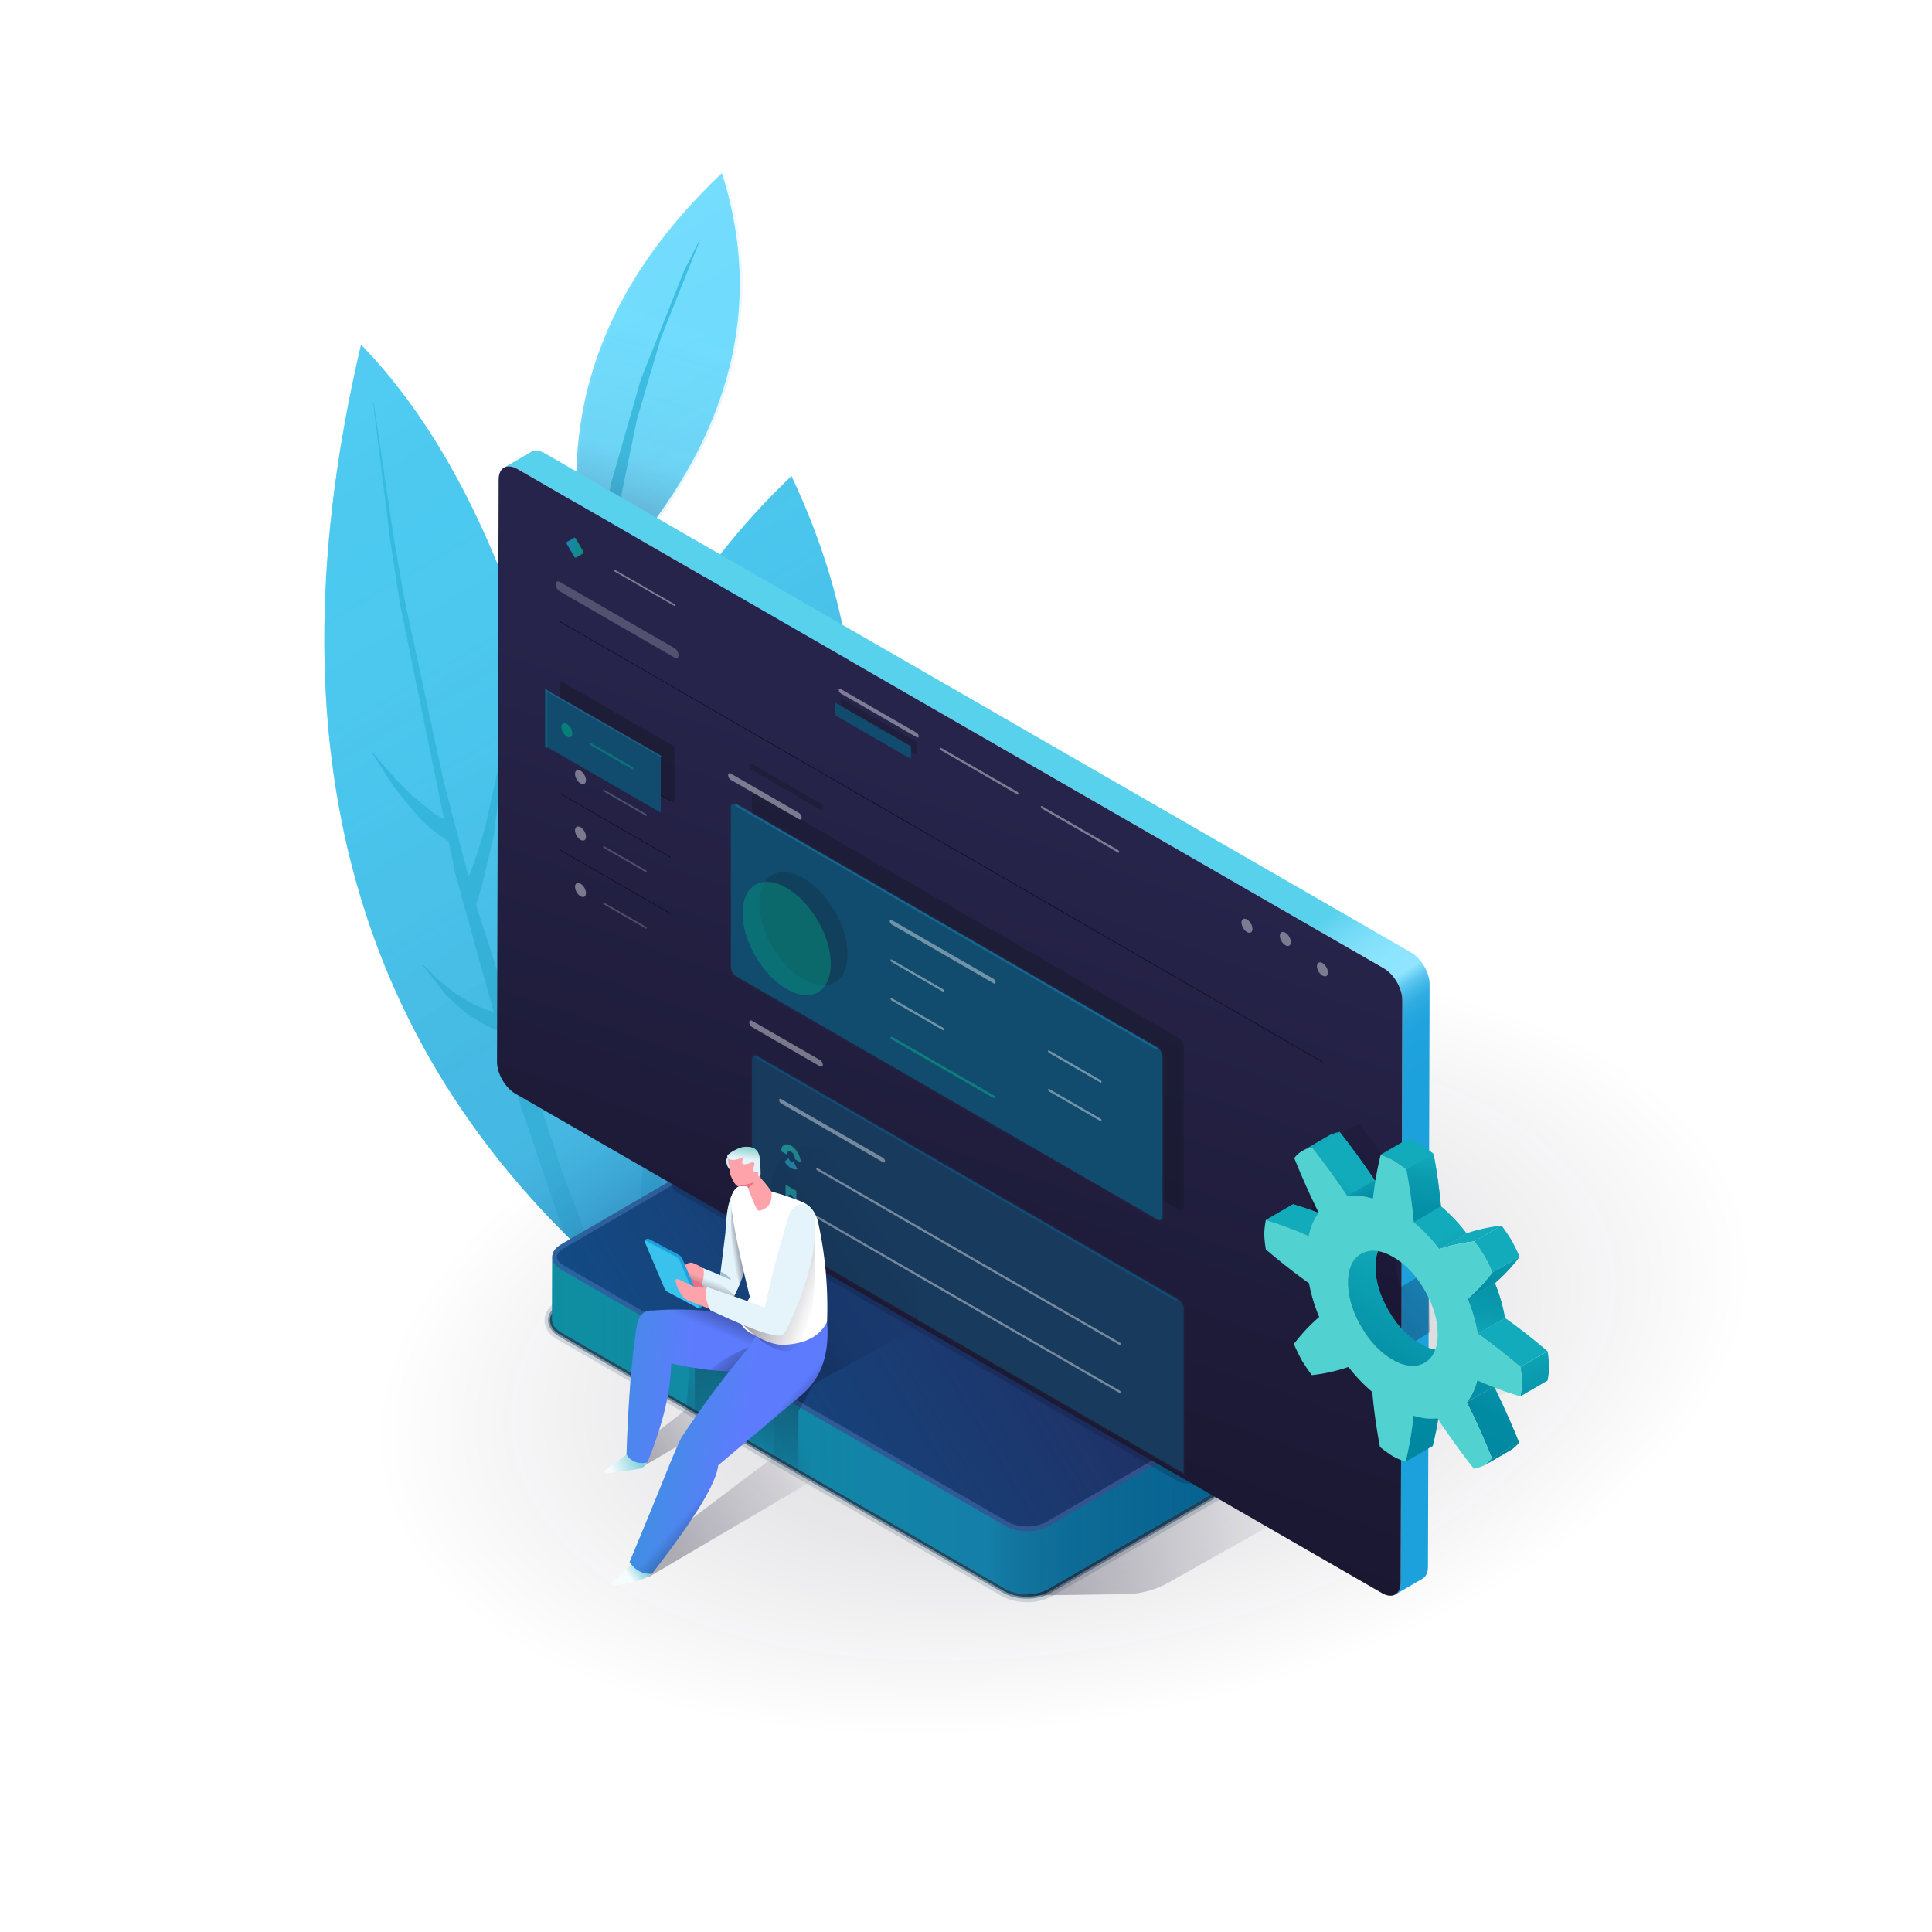 <svg xmlns="http://www.w3.org/2000/svg" xmlns:xlink="http://www.w3.org/1999/xlink" viewBox="0 0 2500 2500"><defs><linearGradient id="b850a318-6e4c-44f4-881b-260ff50b063a" x1="1588.84" y1="1758.57" x2="1726.66" y2="1496.19" gradientUnits="userSpaceOnUse"><stop offset="0.01" stop-color="#0088a1"/><stop offset="0.31" stop-color="#018aa2"/><stop offset="0.41" stop-color="#0491a7"/><stop offset="0.49" stop-color="#0b9cb0"/><stop offset="0.55" stop-color="#12abbb"/><stop offset="0.98" stop-color="#12abbb"/><stop offset="1" stop-color="#12abbb"/></linearGradient><linearGradient id="bc878d26-7416-4266-96e5-901c276c6867" x1="1823.98" y1="1882.08" x2="1961.8" y2="1619.7" xlink:href="#b850a318-6e4c-44f4-881b-260ff50b063a"/><linearGradient id="a680e4eb-df46-4f10-aafe-91c5b5050741" x1="1734.15" y1="1834.89" x2="1871.96" y2="1572.51" xlink:href="#b850a318-6e4c-44f4-881b-260ff50b063a"/><linearGradient id="b1f431cf-c2e6-4a6d-9762-bbe4a20d9661" x1="1868.86" y1="1905.65" x2="2006.67" y2="1643.27" xlink:href="#b850a318-6e4c-44f4-881b-260ff50b063a"/><linearGradient id="afe486c6-780c-4618-8f31-e20b9b68f154" x1="1696.32" y1="1815.03" x2="1834.14" y2="1552.65" xlink:href="#b850a318-6e4c-44f4-881b-260ff50b063a"/><linearGradient id="ed6cc630-cbd2-4ca2-b9c3-49e36b0617a8" x1="1815.13" y1="1877.43" x2="1952.95" y2="1615.05" xlink:href="#b850a318-6e4c-44f4-881b-260ff50b063a"/><linearGradient id="b221b40f-f4dd-4817-8201-551e1908be8e" x1="1769.99" y1="1853.72" x2="1907.81" y2="1591.34" xlink:href="#b850a318-6e4c-44f4-881b-260ff50b063a"/><linearGradient id="e6af7648-5303-4302-9c8c-6e476910b704" x1="1825.2" y1="1882.72" x2="1963.02" y2="1620.34" xlink:href="#b850a318-6e4c-44f4-881b-260ff50b063a"/><linearGradient id="e660e038-99ee-43a8-8497-eb0fc577594c" x1="1736.75" y1="1836.26" x2="1874.57" y2="1573.88" xlink:href="#b850a318-6e4c-44f4-881b-260ff50b063a"/><linearGradient id="a4cdd162-95a9-435e-9cf3-a0b01e4f947e" x1="1917.07" y1="1930.97" x2="2054.88" y2="1668.59" xlink:href="#b850a318-6e4c-44f4-881b-260ff50b063a"/><linearGradient id="e93e325d-58dc-46ca-a833-979322bd1182" x1="1567.31" y1="1747.26" x2="1705.13" y2="1484.88" xlink:href="#b850a318-6e4c-44f4-881b-260ff50b063a"/><linearGradient id="a925d4f2-28c0-440c-bd31-1469c1815ea2" x1="1891.44" y1="1917.51" x2="2029.25" y2="1655.13" xlink:href="#b850a318-6e4c-44f4-881b-260ff50b063a"/><linearGradient id="e8527833-33cf-44cb-a088-26397208fdaf" x1="1602.31" y1="1765.65" x2="1740.13" y2="1503.26" xlink:href="#b850a318-6e4c-44f4-881b-260ff50b063a"/><linearGradient id="b7510e7a-84fd-4241-bb7a-cecf18db3740" x1="1863.74" y1="1902.96" x2="2001.56" y2="1640.58" xlink:href="#b850a318-6e4c-44f4-881b-260ff50b063a"/><linearGradient id="bb0bbf7d-f513-4873-ac1d-af0d1983b824" x1="1646.57" y1="1788.89" x2="1784.39" y2="1526.51" xlink:href="#b850a318-6e4c-44f4-881b-260ff50b063a"/><radialGradient id="b07e2dd0-f281-47a0-9e66-cba41194c29e" cx="981.27" cy="1488.62" r="895.15" gradientTransform="matrix(-0.78, 0.43, 0.62, 0.35, 1218.4, 806.31)" gradientUnits="userSpaceOnUse"><stop offset="0" stop-color="#0f0b26" stop-opacity="0.2"/><stop offset="1" stop-color="#0f0b26" stop-opacity="0"/></radialGradient><linearGradient id="f98748c8-d80c-4624-b4c2-06355174e2e2" x1="548.26" y1="457.66" x2="1052.08" y2="1318.03" gradientUnits="userSpaceOnUse"><stop offset="0" stop-color="#52d6ff" stop-opacity="0.1"/><stop offset="0.02" stop-color="#45cffa" stop-opacity="0.1"/><stop offset="0.15" stop-color="#20bcec" stop-opacity="0.1"/><stop offset="0.87" stop-color="#0071b0" stop-opacity="0.3"/></linearGradient><linearGradient id="b0829284-fb81-4d50-a93f-181b07279b8c" x1="906.31" y1="1165.13" x2="1160.49" y2="1535.73" gradientUnits="userSpaceOnUse"><stop offset="0" stop-color="#52d6ff" stop-opacity="0"/><stop offset="0.04" stop-color="#3fccf8" stop-opacity="0.04"/><stop offset="0.11" stop-color="#28c0ef" stop-opacity="0.08"/><stop offset="0.19" stop-color="#20bcec" stop-opacity="0.1"/><stop offset="0.6" stop-color="#0071b0" stop-opacity="0.6"/></linearGradient><linearGradient id="a4aca086-6c6e-4c51-863b-d3574c61fe3c" x1="874.92" y1="417.27" x2="775.8" y2="730.48" gradientUnits="userSpaceOnUse"><stop offset="0" stop-color="#52d6ff" stop-opacity="0.1"/><stop offset="0.54" stop-color="#3e9dc6" stop-opacity="0.17"/><stop offset="0.78" stop-color="#152d54" stop-opacity="0.3"/></linearGradient><linearGradient id="b5f85d06-b813-4367-b82f-e73a3266a478" x1="1804.67" y1="1552.16" x2="1244.13" y2="1878.15" gradientUnits="userSpaceOnUse"><stop offset="0.54" stop-color="#0f0b26" stop-opacity="0.05"/><stop offset="1" stop-color="#0f0b26" stop-opacity="0.3"/></linearGradient><clipPath id="fa735306-f074-4f53-ab44-0b4713c4087e"><path d="M841.38,1407.35l932.46,465.4-92.69,277.67-512.69,121L434.09,2080.63s-27-418.53-30.33-432.83S841.38,1407.35,841.38,1407.35Z" fill="none"/></clipPath><linearGradient id="a28931a8-ffaf-482e-b6ac-cb104e864c98" x1="714.41" y1="1844.54" x2="1939.46" y2="1844.54" gradientUnits="userSpaceOnUse"><stop offset="0.46" stop-color="#0a264b" stop-opacity="0.4"/><stop offset="0.48" stop-color="#093057" stop-opacity="0.52"/><stop offset="0.52" stop-color="#073d67" stop-opacity="0.67"/><stop offset="0.56" stop-color="#064773" stop-opacity="0.79"/><stop offset="0.61" stop-color="#054f7d" stop-opacity="0.89"/><stop offset="0.67" stop-color="#045584" stop-opacity="0.95"/><stop offset="0.76" stop-color="#045888" stop-opacity="0.99"/><stop offset="1" stop-color="#045989"/></linearGradient><linearGradient id="b2814f17-ee60-4a1f-b7a5-3792e82e8e3d" x1="-585.56" y1="1844.54" x2="1784.08" y2="1844.54" gradientUnits="userSpaceOnUse"><stop offset="0" stop-color="#00b287" stop-opacity="0.7"/><stop offset="0.19" stop-color="#01b18a" stop-opacity="0.68"/><stop offset="0.37" stop-color="#04b091" stop-opacity="0.62"/><stop offset="0.54" stop-color="#08ad9e" stop-opacity="0.51"/><stop offset="0.71" stop-color="#0eaab0" stop-opacity="0.36"/><stop offset="0.88" stop-color="#16a5c8" stop-opacity="0.17"/><stop offset="1" stop-color="#1da1dc" stop-opacity="0"/></linearGradient><linearGradient id="a4ff67bc-d4ac-4684-a978-db0aa1aed7be" x1="1552.67" y1="1492.17" x2="216.91" y2="2287.27" gradientUnits="userSpaceOnUse"><stop offset="0.12" stop-color="#0071b0" stop-opacity="0"/><stop offset="0.37" stop-color="#0071b0" stop-opacity="0.26"/><stop offset="0.93" stop-color="#0071b0" stop-opacity="0.91"/><stop offset="1" stop-color="#0071b0"/></linearGradient><filter id="a2842cea-8fa5-4a92-a4cb-c582b3378d9b" name="AI_DesenfoqueGaussiano_4"><feGaussianBlur stdDeviation="4"/></filter><linearGradient id="b9be6b42-8d18-43d8-99ff-41772c53cd90" x1="1499.71" y1="1324.34" x2="1644.59" y2="1552.27" gradientUnits="userSpaceOnUse"><stop offset="0" stop-color="#58d1ed"/><stop offset="0.09" stop-color="#6dd8f4"/><stop offset="0.2" stop-color="#80dffa"/><stop offset="0.31" stop-color="#8ce4fe"/><stop offset="0.42" stop-color="#90e5ff"/><stop offset="0.45" stop-color="#75d5f7"/><stop offset="0.48" stop-color="#5ac5ef"/><stop offset="0.52" stop-color="#43b8e8"/><stop offset="0.56" stop-color="#32ade2"/><stop offset="0.62" stop-color="#26a6df"/><stop offset="0.69" stop-color="#1fa2dd"/><stop offset="0.88" stop-color="#1da1dc"/></linearGradient><linearGradient id="b40c95d9-71a9-45cd-9f9e-7c08442772ea" x1="944.7" y1="2134.46" x2="1607.28" y2="268.64" gradientUnits="userSpaceOnUse"><stop offset="0.01" stop-color="#141226"/><stop offset="0.58" stop-color="#27244b"/><stop offset="0.98" stop-color="#27244b"/><stop offset="1" stop-color="#27244b"/></linearGradient><linearGradient id="b58a5a56-d138-44a8-87e2-e9645edbf401" x1="732.96" y1="708.71" x2="755.21" y2="708.71" gradientUnits="userSpaceOnUse"><stop offset="0" stop-color="#1da1dc"/><stop offset="1" stop-color="#00b287"/></linearGradient><linearGradient id="a5e47e2d-5ca1-467c-a675-e98c27528bf1" x1="-304.53" y1="2675.85" x2="-304.54" y2="2676.57" gradientTransform="matrix(19.17, 11.07, 0, -45.59, 6862.62, 126926.86)" gradientUnits="userSpaceOnUse"><stop offset="0" stop-color="#2fcaff"/><stop offset="1" stop-color="#21dcac"/></linearGradient><linearGradient id="eec62b22-29e3-4619-9d5e-b45990dc8629" x1="-169.44" y1="2703.71" x2="-169.44" y2="2704.49" gradientTransform="matrix(34.46, 19.9, 0, -39.64, 6862.62, 112061.34)" gradientUnits="userSpaceOnUse"><stop offset="0" stop-color="#2fcaff"/><stop offset="1" stop-color="#22ddac"/></linearGradient><linearGradient id="b2b080aa-3822-4bb9-b771-5ba9e08a6072" x1="1146.75" y1="1576.44" x2="972.69" y2="1690.59" gradientUnits="userSpaceOnUse"><stop offset="0.03" stop-color="#0f0b26" stop-opacity="0"/><stop offset="0.55" stop-color="#0f0b26" stop-opacity="0.1"/><stop offset="1" stop-color="#0f0b26" stop-opacity="0.3"/></linearGradient><linearGradient id="b5362e16-5509-4406-bbd4-25d224829ac4" x1="1081.75" y1="1825.91" x2="770.52" y2="2028.8" gradientUnits="userSpaceOnUse"><stop offset="0.15" stop-color="#0f0b26" stop-opacity="0"/><stop offset="0.3" stop-color="#0f0b26" stop-opacity="0.1"/><stop offset="0.75" stop-color="#0f0b26" stop-opacity="0.3"/></linearGradient><linearGradient id="bdee0fcd-e1a2-425e-9e48-dbc425dedc56" x1="953.63" y1="1769.08" x2="780.52" y2="1881.93" gradientUnits="userSpaceOnUse"><stop offset="0.15" stop-color="#0f0b26" stop-opacity="0"/><stop offset="0.3" stop-color="#0f0b26" stop-opacity="0.1"/><stop offset="0.79" stop-color="#0f0b26" stop-opacity="0.3"/></linearGradient><linearGradient id="ef248b13-9feb-4b67-bac8-0d2242d70196" x1="950.08" y1="1862.58" x2="1007.24" y2="1758.78" gradientUnits="userSpaceOnUse"><stop offset="0" stop-color="#0f0b26" stop-opacity="0"/><stop offset="0.08" stop-color="#0f0b26" stop-opacity="0.1"/><stop offset="0.62" stop-color="#0f0b26" stop-opacity="0.3"/></linearGradient><linearGradient id="adacfdbb-dcc7-4384-8ed5-35da3cad4881" x1="790.73" y1="1902.43" x2="849.17" y2="1879.45" gradientUnits="userSpaceOnUse"><stop offset="0" stop-color="#12abbb" stop-opacity="0"/><stop offset="0.62" stop-color="#12abbb" stop-opacity="0.5"/></linearGradient><linearGradient id="fb5899a7-8556-4fab-8b25-2b3d88746454" x1="925.21" y1="1722.88" x2="956.73" y2="1648.68" gradientUnits="userSpaceOnUse"><stop offset="0" stop-color="#0f0b26" stop-opacity="0"/><stop offset="1" stop-color="#0f0b26"/></linearGradient><linearGradient id="b429c93b-ffac-4cde-b540-9dd23913949c" x1="889.72" y1="1796.49" x2="655.96" y2="1772.86" xlink:href="#adacfdbb-dcc7-4384-8ed5-35da3cad4881"/><linearGradient id="aaf04bd4-0f98-456e-97e5-f4713b73b0fb" x1="933.49" y1="1746.17" x2="999.81" y2="1820.37" gradientUnits="userSpaceOnUse"><stop offset="0" stop-color="#010d1a" stop-opacity="0"/><stop offset="1" stop-color="#010d1a"/></linearGradient><linearGradient id="f7c49a6e-99ff-4758-b729-a615e4381d6f" x1="812.06" y1="2037.38" x2="838.33" y2="2017.02" xlink:href="#adacfdbb-dcc7-4384-8ed5-35da3cad4881"/><linearGradient id="a0481500-6d1c-409a-be86-01021d9c07be" x1="957.44" y1="1879.83" x2="1009.31" y2="1925.8" xlink:href="#fb5899a7-8556-4fab-8b25-2b3d88746454"/><linearGradient id="afecbcc0-7e76-4307-857a-0feef9d15630" x1="1022.94" y1="1886.93" x2="821.36" y2="1846.88" gradientUnits="userSpaceOnUse"><stop offset="0.34" stop-color="#12abbb" stop-opacity="0"/><stop offset="1" stop-color="#12abbb" stop-opacity="0.5"/></linearGradient><linearGradient id="a1c7d11b-e3bf-4949-a66f-5a50958971e0" x1="946.37" y1="1610.83" x2="972.34" y2="1606.83" xlink:href="#fb5899a7-8556-4fab-8b25-2b3d88746454"/><linearGradient id="ae1d4b67-9873-467d-8f41-a9dab81caf58" x1="1076.96" y1="1682.51" x2="732.24" y2="1559.72" gradientUnits="userSpaceOnUse"><stop offset="0.05" stop-color="#0f0b26" stop-opacity="0"/><stop offset="0.56" stop-color="#0f0b26"/></linearGradient><linearGradient id="b632be3e-c496-4fd4-8aca-bf04f985337e" x1="917.71" y1="1655.34" x2="901.73" y2="1698.68" xlink:href="#fb5899a7-8556-4fab-8b25-2b3d88746454"/><linearGradient id="a2c6e9aa-e771-4ce2-8c16-18770848ecfa" x1="963.77" y1="1499.76" x2="968.14" y2="1470.43" gradientUnits="userSpaceOnUse"><stop offset="0" stop-color="#3cb3a3" stop-opacity="0"/><stop offset="1" stop-color="#3cb3a3"/></linearGradient><linearGradient id="ad64bde6-ed4c-4264-9a2a-b397af43a3f3" x1="1929.8" y1="1487.38" x2="1663.92" y2="1698.63" gradientUnits="userSpaceOnUse"><stop offset="0.03" stop-color="#0f0b26" stop-opacity="0"/><stop offset="0.15" stop-color="#0f0b26" stop-opacity="0.1"/><stop offset="0.67" stop-color="#0f0b26" stop-opacity="0.3"/></linearGradient><clipPath id="bedba13d-bad9-46f5-9b14-609192792e65"><path d="M1638,1578.77l35.24-20.48c10.52,3.07,21.28,6.75,32.37,11,7.5,2.83,15.15,6,23,9.52l-35.24,20.48c-7.83-3.49-15.48-6.69-23-9.52C1659.26,1585.52,1648.5,1581.84,1638,1578.77Z" fill="url(#b850a318-6e4c-44f4-881b-260ff50b063a)"/></clipPath><linearGradient id="e300b71c-6e2e-42fa-99e8-7964a8fd33dd" x1="1807.19" y1="1688.8" x2="1600.46" y2="1505.26" xlink:href="#b850a318-6e4c-44f4-881b-260ff50b063a"/><clipPath id="bc93d81a-4df8-426a-a103-47c7823b7dcd"><path d="M1829.09,1832.09l35.24-20.48a431.85,431.85,0,0,1-10.28,59.41l-35.24,20.48A431.85,431.85,0,0,0,1829.09,1832.09Z" fill="url(#e6af7648-5303-4302-9c8c-6e476910b704)"/></clipPath><clipPath id="a99da002-4dcd-410e-86b4-56fbf0e27832"><path d="M1761.72,1622.36l35.24-20.48c-11.36,6.48-17,18.86-17.08,37.21s5.53,37.22,16.82,56.77,24.87,33.86,40.83,43.08,29.59,10.62,41,4.14l-35.24,20.48q-17,9.7-41-4.14c-16-9.22-29.55-23.53-40.83-43.08s-16.87-38.43-16.82-56.78S1750.36,1628.83,1761.72,1622.36Z" fill="url(#e660e038-99ee-43a8-8497-eb0fc577594c)"/></clipPath><linearGradient id="a764b2db-37a7-431f-8606-de31bbf450ff" x1="1736.75" y1="1836.26" x2="1874.57" y2="1573.88" gradientUnits="userSpaceOnUse"><stop offset="0.01" stop-color="#0088a1"/><stop offset="0.26" stop-color="#038ea5"/><stop offset="0.59" stop-color="#0c9fb2"/><stop offset="0.77" stop-color="#12abbb"/><stop offset="0.99" stop-color="#12abbb"/><stop offset="1" stop-color="#12abbb"/></linearGradient><clipPath id="af912d6d-8f26-48df-a742-7375d0d7c5d9"><path d="M1930.53,1887.08l35.23-20.48a50,50,0,0,1-10.14,9.24l-35.24,20.48A50.27,50.27,0,0,0,1930.53,1887.08Z" fill="url(#a4cdd162-95a9-435e-9cf3-a0b01e4f947e)"/></clipPath><linearGradient id="a184e7fe-688d-4f61-95b7-22cbaa648b78" x1="1919.09" y1="1932.03" x2="2056.9" y2="1669.65" xlink:href="#b850a318-6e4c-44f4-881b-260ff50b063a"/><linearGradient id="e92db9dd-2a65-4b9c-b1e1-ced3f54fda43" x1="1917.01" y1="1930.94" x2="2054.83" y2="1668.56" xlink:href="#b850a318-6e4c-44f4-881b-260ff50b063a"/><clipPath id="b55771a5-1408-42a5-a5e2-dd69e41a7915"><path d="M1685,1489.45l35.24-20.47a54.06,54.06,0,0,1,13.23-4.27l-35.24,20.48A54.46,54.46,0,0,0,1685,1489.45Z" fill="url(#e93e325d-58dc-46ca-a833-979322bd1182)"/></clipPath><clipPath id="a09e582a-a056-4af0-96c8-2367c3ede203"><path d="M1898,1814.4l35.24-20.48c7.06,14.29,13.63,28.31,19.71,42.22,4.54,10.22,8.75,20.34,12.8,30.46l-35.24,20.48c-4-10.12-8.26-20.24-12.8-30.46C1911.64,1842.71,1905.07,1828.69,1898,1814.4Z" fill="url(#a925d4f2-28c0-440c-bd31-1469c1815ea2)"/></clipPath><clipPath id="e23c29f3-00ba-40fd-ba3c-a2292e8e730b"><path d="M1698.22,1485.19l35.24-20.48q23.05,29.19,45.44,62.61l-35.24,20.48Q1721.22,1514.46,1698.22,1485.19Z" fill="url(#e8527833-33cf-44cb-a088-26397208fdaf)"/></clipPath><linearGradient id="a95e9681-dce7-48a2-b98d-2eb5660f75a3" x1="1605.28" y1="1650.64" x2="1827.9" y2="1409.46" xlink:href="#b850a318-6e4c-44f4-881b-260ff50b063a"/><clipPath id="a9b35b97-44c6-4e4c-8317-0adc63545d81"><path d="M1911.47,1786.17l35.24-20.48c-2.81,11.22-7.24,20.66-13.46,28.23L1898,1814.4C1904.23,1806.83,1908.66,1797.39,1911.47,1786.17Z" fill="url(#b7510e7a-84fd-4241-bb7a-cecf18db3740)"/></clipPath><clipPath id="b0885683-1918-4b85-9bae-dd6d8b1a5633"><path d="M1743.66,1547.8l35.24-20.48c10.2-1.52,21.21-.5,32.95,3.18L1776.61,1551C1764.87,1547.3,1753.86,1546.28,1743.66,1547.8Z" fill="url(#bb0bbf7d-f513-4873-ac1d-af0d1983b824)"/></clipPath><linearGradient id="bcbe8549-256b-49aa-b8e9-0038ab280682" x1="1810.48" y1="1610.29" x2="1734.28" y2="1444.65" xlink:href="#b850a318-6e4c-44f4-881b-260ff50b063a"/><clipPath id="bc873318-5d65-4c5d-ac89-6e29fb941aa1"><path d="M1899.12,1680.88l35.24-20.48a211.24,211.24,0,0,1,13,44.92l-35.24,20.48A211.24,211.24,0,0,0,1899.12,1680.88Z" fill="url(#bc878d26-7416-4266-96e5-901c276c6867)"/></clipPath><linearGradient id="e928d0e3-83cd-4b13-8c5e-4eb081fb4ede" x1="1971.4" y1="1421.9" x2="1869.36" y2="1996.58" xlink:href="#b850a318-6e4c-44f4-881b-260ff50b063a"/><clipPath id="a0d0009f-b616-4582-ab38-d940cc6b2bc3"><path d="M1829.4,1581.54l35.24-20.47a216.17,216.17,0,0,1,32.86,34.82l-35.24,20.48A216.25,216.25,0,0,0,1829.4,1581.54Z" fill="url(#a680e4eb-df46-4f10-aafe-91c5b5050741)"/></clipPath><linearGradient id="af67ebb2-4481-4e53-8dd0-67b14c96ae6c" x1="1966.15" y1="1758.31" x2="1793.21" y2="1472.74" xlink:href="#b850a318-6e4c-44f4-881b-260ff50b063a"/><linearGradient id="a6765f6e-1abe-4b25-a719-afd8dce5c726" x1="2102.8" y1="2086.57" x2="1862.06" y2="1455.79" xlink:href="#b850a318-6e4c-44f4-881b-260ff50b063a"/><clipPath id="ed79648b-16c4-4a01-b7ac-0bb251485ad6"><path d="M1912.14,1725.8l35.24-20.48c9.44,6.67,18.72,13.62,27.84,20.76,9.36,7.28,18.48,14.8,27.35,22.45L1967.33,1769q-13.3-11.49-27.35-22.45C1930.86,1739.42,1921.58,1732.47,1912.14,1725.8Z" fill="url(#b1f431cf-c2e6-4a6d-9762-bbe4a20d9661)"/></clipPath><linearGradient id="a2344db0-7306-41a7-a90d-3e87d240167b" x1="1661.55" y1="1796.76" x2="1799.37" y2="1534.38" xlink:href="#b850a318-6e4c-44f4-881b-260ff50b063a"/><clipPath id="b2f8bfea-fa71-433a-8fcb-09e7ca8f432b"><path d="M1819.8,1513.47,1855,1493c4.26,22.33,7.46,45.09,9.6,68.08l-35.24,20.47C1827.26,1558.56,1824.06,1535.8,1819.8,1513.47Z" fill="url(#afe486c6-780c-4618-8f31-e20b9b68f154)"/></clipPath><linearGradient id="fab64768-1b52-4567-8547-04626b673d88" x1="1810.85" y1="1764.41" x2="1879.1" y2="1270.13" xlink:href="#b850a318-6e4c-44f4-881b-260ff50b063a"/><clipPath id="a06b315c-8a96-4e89-85cd-0ff4842a8ccd"><path d="M1931.12,1646.66l35.24-20.48a223.44,223.44,0,0,1-32,34.22l-35.24,20.48A223.44,223.44,0,0,0,1931.12,1646.66Z" fill="url(#ed6cc630-cbd2-4ca2-b9c3-49e36b0617a8)"/></clipPath><linearGradient id="bba483cb-86ab-4e5b-9e28-f3e92e7e8ccb" x1="1946.93" y1="1780.91" x2="1912.47" y2="1471.48" xlink:href="#b850a318-6e4c-44f4-881b-260ff50b063a"/><clipPath id="e5d39223-c32b-441d-ad98-8cd7b348c206"><path d="M1862.26,1616.37l35.24-20.48a225.17,225.17,0,0,1,45.56-10l-35.24,20.48A225.17,225.17,0,0,0,1862.26,1616.37Z" fill="url(#b221b40f-f4dd-4817-8201-551e1908be8e)"/></clipPath><linearGradient id="a23e64de-4272-4bd4-908e-9b555862e701" x1="2010.84" y1="1281.35" x2="1890.92" y2="1825.98" xlink:href="#b850a318-6e4c-44f4-881b-260ff50b063a"/></defs><g id="af34b4e4-e819-4c0f-a47c-8d50d0b556a7" data-name="ShadowBG"><ellipse id="b5f6c6f5-eb56-47d7-8650-0d81c2d5710e" data-name="shadow BG" cx="1383.12" cy="1748.53" rx="1049.27" ry="583.22" transform="translate(-10.97 8.74) rotate(-0.36)" fill="url(#b07e2dd0-f281-47a0-9e66-cba41194c29e)"/></g><g id="e1fd8e46-65c3-43a4-b371-25a42ce55f7e" data-name="Plant"><g id="f7317fec-6aca-4064-9d22-5e65b8d1280e" data-name="Plant" opacity="0.8"><g id="b8aa225a-413a-44fc-bcd7-3c609267fa01" data-name="plant_15"><g id="b3f94503-6252-4310-8ef7-ec464a54817a" data-name="Layer1 23 MEMBER 0 FILL"><path d="M804.49,1664.11q-32.25-903.28-337.26-1218Q284.44,1222.07,804.49,1664.11Z" fill="#95eee5"/></g><g id="b9287813-a020-4865-a975-a8913c6e910c" data-name="Layer1 23 MEMBER 0 FILL"><path d="M804.49,1664.11q-32.25-903.28-337.26-1218Q284.44,1222.07,804.49,1664.11Z" fill="#20bcec"/></g><g id="b8ce3bd6-a714-4590-b5be-96c6cf164f8b" data-name="Layer1 23 MEMBER 1 FILL"><path d="M483.61,522c0-.44-.15-.52-.45-.22-.44,0-.52.15-.22.45l21.77,175q6.72,46.23,13,84.6l57,278.47-12.57-7.41-29.62-24-20-20-30.29-35.23c-.15-.15-.38-.15-.68,0v.67l28.73,44.88,30.51,37.25q7.63,7.63,9.2,9l4.49,4a39.49,39.49,0,0,0,4.26,3.81l16.83,12.12.45.45.45.22,2,1.35a8.41,8.41,0,0,0,2,.89l8.53,42,7.63,27.37h0l4.93,17.95h0L639.12,1310h0l-21.77-8.3-10.1-5.39q-6.06-3.36-10.32-6l-9.87-6.51-19.52-15.71-19.75-19.52c-.15-.15-.38-.15-.67,0-.15.3-.15.52,0,.67l29.39,37.47,13.46,13q8.09,7,9.65,8.08a77.72,77.72,0,0,0,9.88,7.4l18.84,11.45,2.25.89,6.73,3.37.9.22,1.57.9,1.57.45,4.71,1.8,28.27,98.28a10.71,10.71,0,0,0,1.8,6.51c.25.41.48.78.67,1.12l52.51,154.6q15.34,15.43,31.41,30.29a11.3,11.3,0,0,0,2.25-3.14,13.79,13.79,0,0,0,.45-10.32v-.22L726.63,1514l-29-89.53,16.38-167.84c.3-.3.23-.45-.22-.45l-.45.22-28.72,128.35-68.89-214.51a3.11,3.11,0,0,0,.22-.45l.45-.9,3.14-9,.23-1.12,2.91-9.65.68-1.57,15.71-66.86,15.93-130.15c.3-.3.22-.45-.23-.45l-.45.22-26.47,120-3.59,12.12-.23,1.12-.45,1.12-9.42,29.17q-1.58,4.72-5.61,15.49l-2.25,5.16-32.08-123L524.45,780.46q-3.81-20-14.81-83.92Z" fill="#00a7d4"/></g><g id="eb439a7e-9aad-4efd-ba44-ec3b0faef12d" data-name="Layer1 24 MEMBER 0 FILL"><path d="M1024.17,616C757.9,869.79,689.4,1210.82,794,1721,1115,1294.19,1183.5,953.16,1024.17,616Z" fill="#20bcec"/></g><g id="ea4d8e06-8018-4b11-a765-63d0d13a17d7" data-name="Layer1 24 MEMBER 1 FILL"><path d="M826.71,987.35c0-.45-.15-.52-.45-.23-.45,0-.53.15-.23.45l5.16,76.52,4.27,30.52,17.95,80.78,6.73,22.21.45,2,.45.9,4,13q-12.52,79-21.55,163.14l-60.36-133.29c0-.45-.15-.53-.45-.23-.44,0-.52.15-.22.45l54.08,179.29q-4.23-16.11-.45-2.69,1.13,4,2.24,7-2.45,26.88-4.71,54.31a10.07,10.07,0,0,1-.45,1.12h.45q-8.46,107.89-11.44,223.71,14.22-19.93,27.6-39.94,3.81-102.63,10.77-199,37.81-95.43,139.34-164.93-82.32,42.45-136.2,125,6.4-75.64,14.81-147.2h.22q45.13-124,144.74-232.92-80,69.75-137.78,174.58,34.92-261.3,100.08-465.61-72,182.44-112.65,410.63l-11.66-30.07-.68-1.34-.22-1.35-12.79-40.61-.23-1.35-.45-1.35-6.73-26.92-.45-1.35Z" fill="#00a7d4"/></g><g id="e6b79f55-2141-4971-8151-0d9363233e28" data-name="Layer1 26 MEMBER 0 FILL"><path d="M934.11,224.1Q685.49,458.82,764.92,769.37,1023.87,505.26,934.11,224.1Z" fill="#52d6ff"/></g><g id="bacd45c3-139a-4883-adab-b854389727f7" data-name="Layer1 26 MEMBER 1 FILL"><path d="M905.16,311.39c-.3-.3-.44-.23-.44.22l-19.53,38.82L829.1,491.35l-38.37,134L763.57,764q.67,2.73,1.35,5.39,10.33-10.54,20-21.09l6.51-46.68,32.76-158.87,31.41-106.58,49.82-124.31C905.69,311.54,905.61,311.39,905.16,311.39Z" fill="#00a7d4"/></g><path d="M1024.17,616C1183.5,953.16,1115,1294.19,794,1721c-9.81-47.87-30.34-53.65-36.89-99.25-3.94-3.71-7.83-7.45-11.71-11.19l-.71-.69Q295.43,1175.52,467.23,446.12q206.12,212.67,287.66,694.12Q808.2,821.9,1024.17,616Zm-257,148q.66,2.73,1.35,5.39c4-4.09,7.9-8.18,11.75-12.26q245-258.37,157.43-533Q691.26,456.72,767.15,763.86Z" fill="url(#f98748c8-d80c-4624-b4c2-06355174e2e2)"/><path d="M754.89,1140.24Q673.34,658.82,467.23,446.12,295.4,1175.53,744.65,1609.86l.71.69c3.88,3.74,7.77,7.48,11.71,11.19,6.55,45.6,27.08,51.38,36.89,99.25,321-426.8,389.54-767.83,230.21-1105Q808.17,821.87,754.89,1140.24Z" fill="url(#b0829284-fb81-4d50-a93f-181b07279b8c)"/><g id="f8a28dbe-0cbf-4554-ac05-c9cb7e560549" data-name="Layer1 26 MEMBER 0 FILL"><path d="M934.11,224.1Q685.49,458.82,764.92,769.37,1023.87,505.26,934.11,224.1Z" fill="url(#a4aca086-6c6e-4c51-863b-d3574c61fe3c)"/></g></g></g></g><g id="e546974c-2e5b-4f41-a9df-5fc4163dbb26" data-name="Base"><g id="ed6a1f09-24f4-496d-bbbd-3aa812ed03b1" data-name="Base-Light"><g opacity="0.15"><path d="M1813.45,1761c15.44,8.91,15.52,23.36.18,32.27l-456.76,263.26c-15.34,8.91-40.28,8.91-55.72,0l-574.87-331.9c-15.44-8.91-15.52-23.37-.19-32.28l456.76-263.26c15.34-8.91,40.29-8.91,55.73,0Z" fill="none" stroke="#022e49" stroke-width="20"/></g><g opacity="0.41"><path d="M1813.45,1761c15.44,8.91,15.52,23.36.18,32.27l-456.76,263.26c-15.34,8.91-40.28,8.91-55.72,0l-574.87-331.9c-15.44-8.91-15.52-23.37-.19-32.28l456.76-263.26c15.34-8.91,40.29-8.91,55.73,0Z" fill="none" stroke="#022e49" stroke-width="11"/></g><g opacity="0.72"><path d="M1813.45,1761c15.44,8.91,15.52,23.36.18,32.27l-456.76,263.26c-15.34,8.91-40.28,8.91-55.72,0l-574.87-331.9c-15.44-8.91-15.52-23.37-.19-32.28l456.76-263.26c15.34-8.91,40.29-8.91,55.73,0Z" fill="none" stroke="#022e49" stroke-width="6"/></g><path d="M1329.81,2064.56l131.19-1.84a120.89,120.89,0,0,0,47.7-13L1966,1792.39s33.62-23.91-15.93-48.19l-527.48-303.89-235.9,243.2Z" fill="url(#b5f85d06-b813-4367-b82f-e73a3266a478)"/><g clip-path="url(#fa735306-f074-4f53-ab44-0b4713c4087e)"><g id="b23ffd45-c8d9-42d4-b05b-f2c3ce3d1ffb" data-name="base"><g style="isolation:isolate"><path d="M1928,1642.61,1356.77,1969c-15.34,8.91-37.57,11.12-53,2.21L728.42,1639.69c-7.77-4.49-13.79-7.45-13.77-13.33l-.24,81.51c0,5.88,3.87,11.77,11.64,16.26L1300.92,2056c15.44,8.91,40.38,8.91,55.72,0l571.14-331.91c7.62-4.43,11.43-10.22,11.45-16l.23-81.52C1939.44,1632.38,1935.63,1638.18,1928,1642.61Z" fill="#1da1dc"/></g></g><path d="M1928,1642.61,1356.77,1969c-15.34,8.91-37.57,11.12-53,2.21L728.42,1639.69c-7.77-4.49-13.79-7.45-13.77-13.33l-.24,81.51c0,5.88,3.87,11.77,11.64,16.26L1300.92,2056c15.44,8.91,40.38,8.91,55.72,0l571.14-331.91c7.62-4.43,11.43-10.22,11.45-16l.23-81.52C1939.44,1632.38,1935.63,1638.18,1928,1642.61Z" fill="url(#a28931a8-ffaf-482e-b6ac-cb104e864c98)"/><path d="M1928,1642.61,1356.77,1969c-15.34,8.91-37.57,11.12-53,2.21L728.42,1639.69c-7.77-4.49-13.79-7.45-13.77-13.33l-.24,81.51c0,5.88,3.87,11.77,11.64,16.26L1300.92,2056c15.44,8.91,40.38,8.91,55.72,0l571.14-331.91c7.62-4.43,11.43-10.22,11.45-16l.23-81.52C1939.44,1632.38,1935.63,1638.18,1928,1642.61Z" fill="url(#b2814f17-ee60-4a1f-b7a5-3792e82e8e3d)"/><path d="M1927.83,1610.33c15.44,8.91,15.52,23.36.18,32.28l-571.14,331.9c-15.34,8.92-40.28,8.92-55.72,0l-574.87-331.9c-15.44-8.91-15.52-23.36-.19-32.28l571.14-331.9c15.34-8.92,40.29-8.91,55.73,0Z" fill="#202f64"/><path d="M1927.83,1610.33c15.44,8.91,15.52,23.36.18,32.28l-571.14,331.9c-15.34,8.92-40.28,8.92-55.72,0l-574.87-331.9c-15.44-8.91-15.52-23.36-.19-32.28l571.14-331.9c15.34-8.92,40.29-8.91,55.73,0Z" fill="url(#a4ff67bc-d4ac-4684-a978-db0aa1aed7be)"/><g opacity="0.28"><path d="M1325.05,1271.74v6c9.36,0,18.43,2.15,24.91,5.88l574.87,331.91c5.48,3.16,8.63,7.17,8.63,11s-3.08,7.76-8.46,10.89l-571.14,331.91c-6.43,3.73-15.47,5.87-24.81,5.87s-18.43-2.14-24.9-5.88l-574.87-331.9c-5.48-3.17-8.63-7.18-8.63-11s3.07-7.76,8.46-10.89l571.14-331.91c6.42-3.73,15.46-5.87,24.8-5.87v-6m0,0c-10.08,0-20.15,2.23-27.82,6.68L726.09,1610.33c-15.33,8.92-15.25,23.37.19,32.28l574.87,331.91c7.72,4.45,17.81,6.68,27.9,6.68s20.15-2.23,27.82-6.69L1928,1642.61c15.34-8.92,15.26-23.37-.18-32.28L1353,1278.43c-7.72-4.46-17.82-6.69-27.91-6.69Z" fill="#6da0e8"/></g></g><g id="ea63da29-8e4e-442d-b772-2bd2e8eeb335" data-name="Shadowtablet" filter="url(#a2842cea-8fa5-4a92-a4cb-c582b3378d9b)"><path d="M1550,1916.67c-7.15,4.12-18.84,4.12-26,0L875.29,1542.11c-7.15-4.12-7.15-10.87,0-15l3.12-1.8c7.15-4.13,18.84-4.13,26,0l648.75,374.55c7.15,4.13,7.15,10.88,0,15Z" fill="#0f0b26" opacity="0.2"/></g></g></g><g id="a598b292-7307-4a7f-a687-3b6a99126730" data-name="Dashboard"><g id="bf4244a4-7af7-4939-8038-840e8974d32c" data-name="Dashboard"><g id="badec7aa-30de-46f2-bff3-823770c4afd8" data-name="Frame"><path d="M1826.09,1232.62,704.45,586.28c-6.64-3.83-12.65-4.19-17-1.66l-35.24,20.47c4.35-2.52,10.36-2.16,17,1.67L1790.85,1253.1c13.2,7.62,23.86,26.09,23.81,41.25l-2.12,753.58c0,7.53-2.68,12.83-7,15.32l35.24-20.48c4.28-2.49,6.94-7.79,7-15.32l2.12-753.58C1850,1258.71,1839.29,1240.24,1826.09,1232.62Z" fill="url(#b9be6b42-8d18-43d8-99ff-41772c53cd90)"/><path d="M1790.85,1253.1c13.2,7.62,23.86,26.09,23.81,41.25l-2.12,753.58c0,15.16-10.77,21.28-24,13.66L666.94,1415.24c-13.2-7.62-23.86-26.08-23.81-41.24l2.12-753.58c0-15.16,10.77-21.28,24-13.66Z" fill="url(#b40c95d9-71a9-45cd-9f9e-7c08442772ea)"/></g><g id="fce44351-93be-4059-8474-2afea8790b66" data-name="Screen"><line x1="724.51" y1="804.4" x2="1711.77" y2="1374.4" fill="none" stroke="#0f0b26" stroke-miterlimit="10" stroke-width="0.82"/><g opacity="0.51"><path d="M872.68,850.83,724.51,765.29a11.72,11.72,0,0,1-5.33-9.18c0-3.38,2.38-4.73,5.33-3l148.17,85.54A11.73,11.73,0,0,1,878,847.8C878,851.17,875.62,852.53,872.68,850.83Z" fill="#fff" opacity="0.4"/></g><path d="M1186.29,954.05l-98.42-56.82a5.47,5.47,0,0,1-2.48-4.29c0-1.57,1.11-2.2,2.48-1.41l98.42,56.82a5.47,5.47,0,0,1,2.49,4.29C1188.78,954.21,1187.67,954.85,1186.29,954.05Z" fill="#fff" opacity="0.4"/><path d="M1316.56,1028l-98.42-56.82a3.14,3.14,0,0,1-1.42-2.45c0-.9.64-1.26,1.42-.81l98.42,56.83a3.11,3.11,0,0,1,1.42,2.44C1318,1028.13,1317.35,1028.5,1316.56,1028Z" fill="#fff" opacity="0.4"/><path d="M1446.83,1103.25l-98.42-56.82A3.14,3.14,0,0,1,1347,1044c0-.9.64-1.26,1.42-.81l98.42,56.83a3.11,3.11,0,0,1,1.42,2.45C1448.25,1103.34,1447.62,1103.71,1446.83,1103.25Z" fill="#fff" opacity="0.4"/><path d="M1524.59,1565.15l-544.4-314.32a15.61,15.61,0,0,1-7.11-12.24V1032.24c0-4.49,3.18-6.3,7.11-4l544.4,314.32a15.61,15.61,0,0,1,7.11,12.24v206.35C1531.7,1565.6,1528.52,1567.41,1524.59,1565.15Zm-459.87-519.77a7.81,7.81,0,0,0-3.55-6.12L973.09,988.4c-2-1.13-3.56-.23-3.56,2a7.8,7.8,0,0,0,3.56,6.12l88.08,50.86C1063.13,1048.53,1064.72,1047.62,1064.72,1045.38Z" fill="#10141b" fill-opacity="0.31"/><path id="b24c2bc2-cd66-4236-a709-7da123723fb8" data-name="A" d="M1497.28,1577.8,952.87,1263.49a15.63,15.63,0,0,1-7.1-12.24V1044.9c0-4.49,3.18-6.3,7.1-4l544.41,314.31a15.66,15.66,0,0,1,7.1,12.25v206.34C1504.38,1578.26,1501.2,1580.07,1497.28,1577.8Z" fill="#114b6d"/><g opacity="0.06"><path d="M1497.28,1355.17a15.66,15.66,0,0,1,7.1,12.25v206.34c0,4.5-3.18,6.31-7.1,4L952.87,1263.49a15.63,15.63,0,0,1-7.1-12.24V1044.9c0-4.49,3.18-6.3,7.1-4l544.41,314.31m0-.88L952.87,1040c-4.34-2.5-7.88-.49-7.88,4.48V1250.8c0,5,3.54,11.07,7.88,13.58l544.41,314.31c4.34,2.51,7.87.5,7.87-4.48V1367.86c0-5-3.53-11.07-7.87-13.57Z" fill="#333a45"/></g><g opacity="0.05"><path d="M1497.28,1355.17a15.66,15.66,0,0,1,7.1,12.25v206.34c0,4.5-3.18,6.31-7.1,4L952.87,1263.49a15.63,15.63,0,0,1-7.1-12.24V1044.9c0-4.49,3.18-6.3,7.1-4l544.41,314.31m0-1.77L952.87,1039.08c-4.77-2.75-8.65-.54-8.65,4.93v206.35c0,5.46,3.88,12.15,8.65,14.91l544.41,314.31c4.77,2.75,8.65.55,8.65-4.92V1368.31c0-5.47-3.88-12.16-8.65-14.91Z" fill="#333a45"/></g><g opacity="0.04"><path d="M1497.28,1355.17a15.66,15.66,0,0,1,7.1,12.25v206.34c0,4.5-3.18,6.31-7.1,4L952.87,1263.49a15.63,15.63,0,0,1-7.1-12.24V1044.9c0-4.49,3.18-6.3,7.1-4l544.41,314.31m0-2.66L952.87,1038.2c-5.2-3-9.43-.6-9.43,5.36v206.35c0,6,4.23,13.24,9.43,16.24l544.41,314.32c5.19,3,9.42.59,9.42-5.36V1368.76c0-6-4.23-13.25-9.42-16.25Z" fill="#333a45"/></g><g opacity="0.03"><path d="M1497.28,1355.17a15.66,15.66,0,0,1,7.1,12.25v206.34c0,4.5-3.18,6.31-7.1,4L952.87,1263.49a15.63,15.63,0,0,1-7.1-12.24V1044.9c0-4.49,3.18-6.3,7.1-4l544.41,314.31m0-3.55L952.87,1037.31c-5.62-3.25-10.2-.65-10.2,5.8v206.35c0,6.45,4.58,14.34,10.2,17.58l544.41,314.32c5.62,3.24,10.2.64,10.2-5.81V1369.2c0-6.44-4.58-14.33-10.2-17.58Z" fill="#333a45"/></g><g opacity="0.02"><path d="M1497.28,1355.17a15.66,15.66,0,0,1,7.1,12.25v206.34c0,4.5-3.18,6.31-7.1,4L952.87,1263.49a15.63,15.63,0,0,1-7.1-12.24V1044.9c0-4.49,3.18-6.3,7.1-4l544.41,314.31m0-4.44L952.87,1036.42c-6-3.49-11-.69-11,6.24V1249c0,6.94,4.92,15.43,11,18.92l544.41,314.31c6,3.5,11,.7,11-6.24V1369.65c0-6.94-4.92-15.42-11-18.92Z" fill="#333a45"/></g><ellipse cx="1039.59" cy="1201.72" rx="46.45" ry="80.45" transform="translate(-464.83 690.25) rotate(-30.36)" fill="#10141b" fill-opacity="0.2"/><ellipse id="aec7a35e-169c-4e3c-8869-280a57f88e20" data-name="A" cx="1017.96" cy="1214.4" rx="46.45" ry="80.45" transform="translate(-474.2 681.06) rotate(-30.36)" fill="#00b287" opacity="0.35"/><path d="M1033.86,1060.05l-88.09-50.85a7.85,7.85,0,0,1-3.55-6.12c0-2.25,1.59-3.16,3.55-2l88.09,50.85a7.85,7.85,0,0,1,3.55,6.12C1037.41,1060.28,1035.82,1061.19,1033.86,1060.05Z" fill="#fff" opacity="0.4"/><path d="M1285.81,1272.45l-132-76.21a5.47,5.47,0,0,1-2.48-4.29c0-1.57,1.11-2.2,2.48-1.41l132,76.21a5.47,5.47,0,0,1,2.48,4.29C1288.29,1272.61,1287.18,1273.24,1285.81,1272.45Z" fill="#fff" opacity="0.4"/><line x1="1153.8" y1="1342.98" x2="1285.81" y2="1419.19" fill="none" stroke="#09c997" stroke-linecap="round" stroke-miterlimit="10" stroke-width="3.27" opacity="0.4"/><path d="M1220.2,1283.21l-66.39-38.33a3.12,3.12,0,0,1-1.43-2.45c0-.9.64-1.26,1.43-.8L1220.2,1280a3.14,3.14,0,0,1,1.42,2.45C1221.62,1283.3,1221,1283.67,1220.2,1283.21Z" fill="#fff" opacity="0.4"/><path d="M1220.2,1333.08l-66.39-38.33a3.14,3.14,0,0,1-1.43-2.45c0-.9.64-1.26,1.43-.81l66.39,38.33a3.14,3.14,0,0,1,1.42,2.45C1221.62,1333.17,1221,1333.53,1220.2,1333.08Z" fill="#fff" opacity="0.4"/><path d="M1424,1400.85l-66.4-38.33a3.15,3.15,0,0,1-1.42-2.45c0-.9.64-1.26,1.42-.81l66.4,38.33a3.14,3.14,0,0,1,1.42,2.45C1425.37,1400.94,1424.73,1401.3,1424,1400.85Z" fill="#fff" opacity="0.4"/><path d="M1424,1450.71l-66.4-38.33a3.14,3.14,0,0,1-1.42-2.45c0-.9.64-1.26,1.42-.81l66.4,38.33a3.15,3.15,0,0,1,1.42,2.45C1425.37,1450.8,1424.73,1451.16,1424,1450.71Z" fill="#fff" opacity="0.4"/><path d="M745.22,721.64c-.58.34-1.54-.21-2.13-1.23l-9.69-16.62c-.59-1-.59-2.11,0-2.45l9.62-5.56c.59-.33,1.54.22,2.13,1.23l9.62,16.59c.59,1,.59,2.11,0,2.44Z" opacity="0.75" fill="url(#b58a5a56-d138-44a8-87e2-e9645edbf401)"/><path id="a871a233-ebc4-4853-a20d-fb0413d0166d" data-name="A" d="M1531.7,1906.41,973.08,1583.89v-212.7c0-4.5,3.18-6.31,7.11-4l544.4,314.31a15.61,15.61,0,0,1,7.11,12.24Z" fill="#183a5d"/><g opacity="0.06"><path d="M1524.59,1681.46a15.61,15.61,0,0,1,7.11,12.24v212.71L973.08,1583.89v-212.7c0-4.5,3.18-6.31,7.11-4l544.4,314.31m0-.88-544.4-314.32c-4.34-2.51-7.88-.5-7.88,4.48v213.59l.77.45,558.62,322.51.77.44V1694.15c0-5-3.53-11.07-7.88-13.57Z" fill="#333a45"/></g><g opacity="0.05"><path d="M1524.59,1681.46a15.61,15.61,0,0,1,7.11,12.24v212.71L973.08,1583.89v-212.7c0-4.5,3.18-6.31,7.11-4l544.4,314.31m0-1.77-544.4-314.31c-4.77-2.76-8.65-.55-8.65,4.92v214.47l1.54.89,558.62,322.51,1.54.89V1694.59c0-5.46-3.88-12.15-8.65-14.9Z" fill="#333a45"/></g><g opacity="0.04"><path d="M1524.59,1681.46a15.61,15.61,0,0,1,7.11,12.24v212.71L973.08,1583.89v-212.7c0-4.5,3.18-6.31,7.11-4l544.4,314.31m0-2.65-544.4-314.32c-5.2-3-9.42-.59-9.42,5.36v215.36l2.31,1.33,558.62,322.52,2.31,1.33V1695c0-6-4.22-13.24-9.42-16.23Z" fill="#333a45"/></g><g opacity="0.03"><path d="M1524.59,1681.46a15.61,15.61,0,0,1,7.11,12.24v212.71L973.08,1583.89v-212.7c0-4.5,3.18-6.31,7.11-4l544.4,314.31m0-3.54-544.4-314.31c-5.62-3.25-10.19-.64-10.19,5.79v216.25l3.08,1.78,558.62,322.51,3.08,1.78V1695.48c0-6.44-4.57-14.31-10.19-17.56Z" fill="#333a45"/></g><g opacity="0.02"><path d="M1524.59,1681.46a15.61,15.61,0,0,1,7.11,12.24v212.71L973.08,1583.89v-212.7c0-4.5,3.18-6.31,7.11-4l544.4,314.31m0-4.42-544.4-314.32c-6.05-3.49-11-.69-11,6.24v217.13l3.85,2.22,558.62,322.52,3.85,2.22V1695.93c0-6.93-4.91-15.4-11-18.89Z" fill="#333a45"/></g><path d="M1061.17,1379.88,973.09,1329a7.8,7.8,0,0,1-3.56-6.12c0-2.25,1.59-3.15,3.56-2l88.08,50.86a7.81,7.81,0,0,1,3.55,6.12C1064.72,1380.11,1063.13,1381,1061.17,1379.88Z" fill="#fff" opacity="0.4"/><path d="M1142.73,1504l-132-76.22a5.45,5.45,0,0,1-2.49-4.28c0-1.57,1.11-2.21,2.49-1.41l132,76.21a5.48,5.48,0,0,1,2.49,4.28C1145.22,1504.12,1144.1,1504.76,1142.73,1504Z" fill="#fff" opacity="0.4"/><g opacity="0.5"><g id="ab2f9b12-a8a1-4cee-8964-73cddda66d49" data-name="Landing-Page-Selection"><g id="f384b6fe-86aa-4582-b102-11c17c49e891" data-name="Assets"><path id="b9299268-035d-4acd-91f0-ea68460ebc60" data-name="Combined-Shape" d="M1030.48,1559.49l.07,13.82v.1a.52.52,0,0,1-.86.45h0l-12.22-7h0l-.07-.05a2,2,0,0,1-.8-1.49h0l-.07-13.17h0v-.67l7,10.45Zm-.86-19,.07,0a2.29,2.29,0,0,1,.8,1.74h0l.06,13.54-7-10.4-7,2.46-.06-13.54v-.1c0-.65.41-1,.87-.7h0l12.24,7Z" fill-rule="evenodd" fill="url(#a5e47e2d-5ca1-467c-a675-e98c27528bf1)"/></g></g></g><g opacity="0.5"><g id="a51ba465-142d-4608-bdc6-4628fbab2f52" data-name="Landing-Page-Selection"><g id="a89745db-ec73-4e3d-9fa2-d4019052031b" data-name="Assets"><path id="b383a864-3e32-41fd-93d0-d5f2923e3b38" data-name="Combined-Shape" d="M1020.19,1498.61l3.33,5.7,3.18-1.76,5.1,10.24-.18.07c-2.2.79-5,.41-8.08-1.37h0l-.27-.15a25.64,25.64,0,0,1-8-8.13h0Zm3.33-16.18c7,4,12.63,13.8,12.63,21.82h0l-7.58-4.38,0-.2a6.58,6.58,0,0,0,0-1.1h0v-.17a11.46,11.46,0,0,0-4.72-8h0l-.15-.09c-2.88-1.78-5.24-.5-5.24,2.79h0v.25a6.85,6.85,0,0,0,.07.78h0l-7.69-4.44v-.24C1011,1481.58,1016.62,1478.44,1023.52,1482.43Z" fill-rule="evenodd" fill="url(#eec62b22-29e3-4619-9d5e-b45990dc8629)"/></g></g></g><path d="M1449.31,1740.73l-391.7-226.15a3.13,3.13,0,0,1-1.42-2.44c0-.9.64-1.27,1.42-.81l391.7,226.14a3.15,3.15,0,0,1,1.42,2.45C1450.73,1740.82,1450.09,1741.18,1449.31,1740.73Z" fill="#fff" opacity="0.4"/><path d="M1449.31,1802.93l-391.7-226.14a3.15,3.15,0,0,1-1.42-2.45c0-.9.64-1.26,1.42-.81l391.7,226.15a3.12,3.12,0,0,1,1.42,2.44C1450.73,1803,1450.09,1803.39,1449.31,1802.93Z" fill="#fff" opacity="0.4"/><line x1="978.23" y1="1367.16" x2="1521.77" y2="1681.8" fill="none" stroke="#0071b0" stroke-linecap="round" stroke-miterlimit="10" stroke-opacity="0.3" stroke-width="3"/><ellipse cx="1613.58" cy="1197.9" rx="5.78" ry="10.01" transform="translate(-384.18 979.84) rotate(-30.36)" fill="#fff" opacity="0.4"/><ellipse cx="1662.42" cy="1226.09" rx="5.78" ry="10.01" transform="matrix(0.86, -0.51, 0.51, 0.86, -391.74, 1008.4)" fill="#fff" opacity="0.4"/><ellipse cx="1711.26" cy="1254.29" rx="5.78" ry="10.01" transform="translate(-399.29 1036.95) rotate(-30.36)" fill="#fff" opacity="0.4"/><g opacity="0.4"><path d="M835.78,1055.61l-54.13-31.25a2.35,2.35,0,0,1-1.06-1.84c0-.67.47-.94,1.06-.61l54.13,31.25a2.35,2.35,0,0,1,1.06,1.84C836.84,1055.67,836.37,1056,835.78,1055.61Z" fill="#fff" opacity="0.51"/></g><g opacity="0.4"><path d="M835.78,1128.65l-54.13-31.25a2.35,2.35,0,0,1-1.06-1.84c0-.68.47-1,1.06-.61l54.13,31.25a2.35,2.35,0,0,1,1.06,1.84C836.84,1128.71,836.37,1129,835.78,1128.65Z" fill="#fff" opacity="0.51"/></g><g opacity="0.4"><path d="M835.78,1201.68l-54.13-31.25a2.33,2.33,0,0,1-1.06-1.83c0-.68.47-.95,1.06-.61l54.13,31.25a2.33,2.33,0,0,1,1.06,1.84C836.84,1201.75,836.37,1202,835.78,1201.68Z" fill="#fff" opacity="0.51"/></g><line x1="724.51" y1="953.62" x2="867.97" y2="1036.45" fill="none" stroke="#0f0b26" stroke-miterlimit="10" stroke-width="0.82"/><line x1="724.51" y1="1026.66" x2="867.97" y2="1109.49" fill="none" stroke="#0f0b26" stroke-miterlimit="10" stroke-width="0.82"/><ellipse cx="751.19" cy="1005.55" rx="5.78" ry="10.01" transform="translate(-405.23 517.58) rotate(-30.36)" fill="#fff" opacity="0.4"/><line x1="724.51" y1="1099.7" x2="867.97" y2="1182.53" fill="none" stroke="#0f0b26" stroke-miterlimit="10" stroke-width="0.82"/><ellipse cx="751.19" cy="1078.58" rx="5.78" ry="10.01" transform="translate(-442.14 527.59) rotate(-30.36)" fill="#fff" opacity="0.4"/><ellipse cx="751.19" cy="1151.62" rx="5.78" ry="10.01" transform="translate(-479.06 537.61) rotate(-30.36)" fill="#fff" opacity="0.4"/><g opacity="0.4"><polygon points="872.68 1039.17 724.5 953.62 724.5 880.59 872.68 966.13 872.68 1039.17" fill="#10141b"/></g><polygon points="855.03 1051.6 706.86 966.05 706.86 893.01 855.03 978.56 855.03 1051.6" fill="#114b6d"/><g opacity="0.5"><path d="M818.13,995.4,764,964.15a3.14,3.14,0,0,1-1.42-2.45c0-.9.64-1.26,1.42-.8l54.13,31.25a3.12,3.12,0,0,1,1.42,2.44C819.55,995.49,818.91,995.85,818.13,995.4Z" fill="#00b287" fill-opacity="0.75"/></g><path d="M706.86,967.68a3.13,3.13,0,0,1-1.42-2.45v-73c0-.9.63-1.26,1.42-.81a3.15,3.15,0,0,1,1.42,2.45v73C708.28,967.77,707.64,968.13,706.86,967.68Z" fill="#0f5c7c"/><polygon points="850.32 976.25 706.86 893.42 706.86 892.6 850.32 975.43 850.32 976.25" fill="#333a45"/><g opacity="0.5"><ellipse cx="733.54" cy="944.93" rx="5.78" ry="10.01" transform="translate(-377.01 500.34) rotate(-30.36)" fill="#00b287"/></g><line x1="706.86" y1="893.6" x2="855.03" y2="978.56" fill="none" stroke="#1da1dc" stroke-linecap="round" stroke-miterlimit="10" stroke-opacity="0.3" stroke-width="2"/><polygon points="1186.29 976.8 1087.87 919.98 1087.87 903.52 1186.29 960.35 1186.29 976.8" fill="#10141b" fill-opacity="0.31"/><polygon points="1178.79 982.17 1080.37 925.34 1080.37 908.89 1178.79 965.71 1178.79 982.17" fill="#114b6d"/><path d="M872.68,784.16,795,739.32a2.33,2.33,0,0,1-1.06-1.83c0-.68.47-1,1.06-.61l77.66,44.83a2.38,2.38,0,0,1,1.06,1.84C873.74,784.22,873.26,784.5,872.68,784.16Z" fill="#fff" opacity="0.4"/></g><line x1="952.92" y1="1041.97" x2="1496.45" y2="1356.61" fill="none" stroke="#1da1dc" stroke-linecap="round" stroke-miterlimit="10" stroke-opacity="0.3" stroke-width="3"/></g></g><g id="aea08866-b642-4f6d-9fce-46ed94b321a2" data-name="Man"><g id="f181ec87-8de9-401e-8846-908bfefa7b6b" data-name="man"><path d="M1052.41,1791.22,1188.78,1716l3.44-163-117.59-63.82c-34.37-18.66-76.19,6.23-76.19,45.34v57.12l54,199.61" fill="url(#b2b080aa-3822-4bb9-b771-5ba9e08a6072)"/><g id="be8710dd-2b2c-49a5-9817-d4b75924d8ea" data-name="shadow"><polygon points="840.02 2040.25 1049.77 1916.83 1049.77 1835.92 1001.58 1808.1 1001.58 1884.89 815.96 2025.1 840.02 2040.25" fill="url(#b5362e16-5509-4406-bbd4-25d224829ac4)"/><polygon points="829.46 1899.13 923.39 1843.87 936.62 1775.84 893.04 1753.5 888.19 1823.55 809.08 1884.91 829.46 1899.13" fill="url(#bdee0fcd-e1a2-425e-9e48-dbc425dedc56)"/><path d="M1052.41,1791.22l-19.27,35.1v80.91l-134-77.36V1759.6L1037,1748.47S1067.51,1761.75,1052.41,1791.22Z" fill="url(#ef248b13-9feb-4b67-bac8-0d2242d70196)"/></g><g id="bf34c846-c24a-450a-9eb8-786dcd8775ad" data-name="Layer1 0 FILL"><path d="M895.19,1633.85q-7.49,0-11.4,6.79v3.87l2.62,1.23c-1.82,4.26,1.93,3.93,1,11l25,9.67,3.81-4.17v-15.9Q908.69,1638.72,895.19,1633.85Z" fill="#ffa3ab"/></g><g id="eba35c01-0a8a-4db3-adb4-f0f42f0a7c73" data-name="Layer1 1 FILL"><path d="M955.88,1535.3q-15.48,9-17.14,59.46l-6.84,55.39c-4.65-2.3-12.51-5.33-22.15-9.12,2,4.91.92,12.75-2,22.68,11,12.44,24.1,18.14,38.21,21.13q28.29-50.11,23.14-100.24Z" fill="#e5f4fa"/></g><g id="b1d04913-cfbb-422d-8275-e56bb6e62bcc" data-name="Layer1 2 FILL"><path d="M841.38,1869.71l-13.78,12.14-16.9.3-26.11,19q-9.58,7,17.39,3.37l24.83-3.91Q841.06,1898.73,841.38,1869.71Z" fill="#f6fbfd"/></g><g id="fb743126-a15e-4b08-9880-790f087fa5fa" data-name="Layer1 2 FILL"><path d="M841.38,1869.71l-13.78,12.14-16.9.3-26.11,19q-9.58,7,17.39,3.37l24.83-3.91Q841.06,1898.73,841.38,1869.71Z" fill="url(#adacfdbb-dcc7-4384-8ed5-35da3cad4881)"/></g><g id="af44082d-ebab-46a3-8a69-c314ef8c8c6a" data-name="Layer1 3 FILL"><path d="M1012.87,1764.47l13.42-48.27q-105.12-27-181.5-20.36-17.7-1.5-21.35,22.94-9.54,64-12.74,163.37,9.09,13.93,27,10.3,30.12-74.06,30.72-128Q971.45,1786,1012.87,1764.47Z" fill="#5d7cfd"/></g><g id="e38f6a21-2313-4e64-b7ed-6715eec6b35c" data-name="Layer1 3 FILL"><path d="M1012.87,1764.47l13.42-48.27q-105.12-27-181.5-20.36-17.7-1.5-21.35,22.94-9.54,64-12.74,163.37,9.09,13.93,27,10.3,30.12-74.06,30.72-128Q971.45,1786,1012.87,1764.47Z" fill="url(#fb5899a7-8556-4fab-8b25-2b3d88746454)"/></g><g id="aeab5c64-0687-494b-807d-122ccebe5ff3" data-name="Layer1 3 FILL"><path d="M1012.87,1764.47l13.42-48.27q-105.12-27-181.5-20.36-17.7-1.5-21.35,22.94-9.54,64-12.74,163.37,9.09,13.93,27,10.3,30.12-74.06,30.72-128Q971.45,1786,1012.87,1764.47Z" fill="url(#b429c93b-ffac-4cde-b540-9dd23913949c)"/></g><g id="e9af63b6-9efc-4ef9-8cde-36e0e86aa8ff" data-name="Layer1 4 FILL"><path d="M968.82,1774.82l.34-31.46a158.56,158.56,0,0,0-49.94,29.58Q948.67,1777.56,968.82,1774.82Z" fill="url(#aaf04bd4-0f98-456e-97e5-f4713b73b0fb)"/></g><g id="fb9d8509-9557-4f4d-94b3-fdb33e563f54" data-name="Layer1 5 FILL"><path d="M847.37,2003.1H826.46l-10.5,22-23.09,21.25q-9.12,8.52,19.92,2.43t32-16.05Z" fill="#f6fbfd"/></g><g id="f3c6a1c4-a50d-4589-96e6-98835f1ee48a" data-name="Layer1 5 FILL"><path d="M847.37,2003.1H826.46l-10.5,22-23.09,21.25q-9.12,8.52,19.92,2.43t32-16.05Z" fill="url(#f7c49a6e-99ff-4758-b729-a615e4381d6f)"/></g><g id="b2795f92-2e5f-4e04-a26e-8ad9b71a174f" data-name="Layer1 6 FILL"><path d="M1037.49,1804.9q37.88-32,32.76-94.79l-87.91,12.24-13.18,21a1210.22,1210.22,0,0,0-85.52,114.21q-2.94,2.15-22.54,50.79t-46.43,112.92q11.12,16.2,28.94,15.06,82.76-106.62,85.67-140.17Z" fill="#5d7cfd"/></g><g id="b0a58b02-6a0b-4e09-a8de-d7427f8d7056" data-name="Layer1 6 FILL"><path d="M1037.49,1804.9q37.88-32,32.76-94.79l-87.91,12.24-13.18,21a1210.22,1210.22,0,0,0-85.52,114.21q-2.94,2.15-22.54,50.79t-46.43,112.92q11.12,16.2,28.94,15.06,82.76-106.62,85.67-140.17Z" fill="url(#a0481500-6d1c-409a-be86-01021d9c07be)"/></g><g id="ff7648b8-f8ea-4f08-a91d-e7b8081ef93a" data-name="Layer1 6 FILL"><path d="M1037.49,1804.9q37.88-32,32.76-94.79l-87.91,12.24-13.18,21a1210.22,1210.22,0,0,0-85.52,114.21q-2.94,2.15-22.54,50.79t-46.43,112.92q11.12,16.2,28.94,15.06,82.76-106.62,85.67-140.17Z" fill="url(#afecbcc0-7e76-4307-857a-0feef9d15630)"/></g><path d="M957.07,1662q-14.42-43.15-9.86-104l21.31,62.34Q967.17,1639.6,957.07,1662Z" fill="url(#a1c7d11b-e3bf-4949-a66f-5a50958971e0)"/><g id="bfd317e5-80d4-45be-9fd9-d94528f3e589" data-name="Layer1 8 FILL"><path d="M967.13,1535q-15-3.95-20.16,12t23.33,131.31L956.43,1703q1.14,13.11,11.74,19.92,27.15,17.53,45.59,17.35,43.27-2,56.49-30.13a515.2,515.2,0,0,0-11.3-127.24q-4.5-21-21.9-28A336.59,336.59,0,0,0,967.13,1535Z" fill="#fff"/></g><path d="M1033.73,1742.76q-23.85,19.66-72-28.34l34.59-5.3L1027.39,1600l27.3-14.47Q1057.55,1723.15,1033.73,1742.76Z" fill="url(#ae1d4b67-9873-467d-8f41-a9dab81caf58)"/><path d="M889.49,1650q3.21-1.92-6.79-9.67,5.5-4.38,11-4.21c17.76,9.43,37.22,22.76,56.92,40-2.68,7.79-9.56,12.42-19.16,13.87-1.59-.64-11.07-5.78-24.62-24-2.68-1-10.27-3.47-12.18-4C892.05,1659.11,895.14,1653.39,889.49,1650Z" fill="url(#b632be3e-c496-4fd4-8aca-bf04f985337e)"/><g id="fbbfbd39-7363-4376-a653-2192bb2c4c0b" data-name="Layer1 11 FILL"><path d="M895.78,1655.21q-5.12-2-4.41.74l6.74,9-2.77,2.38,23.23,4.06Q905.57,1659.32,895.78,1655.21Z" fill="#e86f8a"/></g><g id="aa6ded15-3d6f-42dc-8cfc-83702fc1e465" data-name="Layer1 12 MEMBER 0 FILL"><path d="M840.38,1603.53c-2.6-1.36-4.64-.58-6.09,2.33l28.59,58a11.62,11.62,0,0,0,5.55,5.9l36,23.24q5.16-1.4,3.52-5.26l-24.77-58.47a11.85,11.85,0,0,0-5.55-5.94Z" fill="#1da1dc"/></g><g id="fd284390-7d17-4252-9a04-4cea15232e24" data-name="Layer1 12 MEMBER 1 FILL"><path d="M837,1606.22c-2.61-1.38-3.36-.78-2.27,1.79l24.77,58.47a11.8,11.8,0,0,0,5.54,5.94l37.24,19.76q3.9,2.07,2.27-1.79l-24.77-58.47a11.77,11.77,0,0,0-5.55-5.94Z" fill="#39c2ec"/></g><g id="a17fe8ed-94bc-4f70-ba70-302a82d34f3f" data-name="Layer1 13 FILL"><path d="M947.86,1517.11v-23.48a41.71,41.71,0,0,0-5.35,3,9.62,9.62,0,0,0-2.33,3.07c-.75,1.46-.61,3.92.44,7.39S944.11,1513.91,947.86,1517.11Z" fill="#d4ecf6"/></g><g id="b8e296d5-2e4b-4a31-a528-83455a32e073" data-name="Layer1 15 FILL"><path d="M977.59,1495q-3.37-12.72-17.54-8.13A49.52,49.52,0,0,0,945,1495q-5.28,4,0,19.22v5.75q6.22,15.12,10.51,15.06t11.64,0q7.8,21.87,12.64,30.13,2.1,2.81,7.58,0,7.53-3.64,9.81-10.36,1.83-5.23,1-13a127.28,127.28,0,0,0-13.68-17.14Z" fill="#ffa3ab"/></g><g id="e95e845d-6456-4d44-a281-7c1c5ad781a0" data-name="Layer1 17 FILL"><path d="M979.12,1488.72q-4.15-4.8-13.52-4.8-7.53,0-17.84,6.14-6.69,4.11-6.74,6a4.54,4.54,0,0,0,1.68,3.17,6.52,6.52,0,0,0,3.57,1.58,19.24,19.24,0,0,0,8.57-.89q4.53-1.44,7.78-2.72-2.29,4.78-2.42,6.09a3,3,0,0,0,1,2.58,3.33,3.33,0,0,0,2.72.79,21.9,21.9,0,0,0,6.34-1.74q4.66-1.77,5.8.1.69,1.24-1.09,5.9-1.74,4.47,1.54,5.2t4.61,0a3.38,3.38,0,0,1,0,.45,25.26,25.26,0,0,0-.05,3.52c.19,1.91.82,2.56,1.88,1.93s1.5-2.71,1.24-6.14c0-1-.06-1.88-.1-2.78q-.45-8.89-.84-13.08Q982.64,1492.78,979.12,1488.72Z" fill="#e5f4fa"/></g><g id="fcb64b49-5add-4ea0-b911-0f181a57f62f" data-name="Layer1 17 FILL"><path d="M979.12,1488.72q-4.15-4.8-13.52-4.8-7.53,0-17.84,6.14-6.69,4.11-6.74,6a4.54,4.54,0,0,0,1.68,3.17,6.52,6.52,0,0,0,3.57,1.58,19.24,19.24,0,0,0,8.57-.89q4.53-1.44,7.78-2.72-2.29,4.78-2.42,6.09a3,3,0,0,0,1,2.58,3.33,3.33,0,0,0,2.72.79,21.9,21.9,0,0,0,6.34-1.74q4.66-1.77,5.8.1.69,1.24-1.09,5.9-1.74,4.47,1.54,5.2t4.61,0a3.38,3.38,0,0,1,0,.45,25.26,25.26,0,0,0-.05,3.52c.19,1.91.82,2.56,1.88,1.93s1.5-2.71,1.24-6.14c0-1-.06-1.88-.1-2.78q-.45-8.89-.84-13.08Q982.64,1492.78,979.12,1488.72Z" fill="url(#a2c6e9aa-e771-4ce2-8c16-18770848ecfa)"/></g><g id="bd748a8b-7228-4633-b3ec-dd9e58c4f681" data-name="Layer1 18 FILL"><path d="M976.65,1529.3q-7.41,3.17-21.95,5.6a3.23,3.23,0,0,0,.79.1q4.29,0,11.64,0a11.32,11.32,0,0,0,1.09,2.43Z" fill="#e86f8a"/></g><g id="be59a669-5172-43d9-844f-6f6ba45ae00c" data-name="Layer1 20 FILL"><path d="M925.46,1673l-13.72-7.48q-8.44-1.65-11.85.24l-22-10.45q-4.17-.85-3.61,2.33,1.11,7.67,6.49,16.25a22,22,0,0,0,10.6,9.31l37.31,14.52Z" fill="#ffa3ab"/></g><g id="a6e618f6-3287-4bcb-a2f1-52c7872ed828" data-name="Layer1 21 FILL"><path d="M915,1665.42q-4.86,11.34,4.06,29.92,79.23,37.67,93.55,32.21c4.17-1.17,19.9-37.82,28.09-62.93s12.74-46.51,13.63-64.21.23-28.64-2-32.81a18.52,18.52,0,0,0-8.43-8.47,12.78,12.78,0,0,0-11.19,0q-6.35,2.88-11.2,11.7c-12.44,39.93-22.73,78.81-31.93,121.46a127.74,127.74,0,0,0-13-5.38C966.07,1683.1,915,1665.42,915,1665.42Z" fill="#e5f4fa"/></g><g id="abdcf455-a75a-4c37-9979-f58267c4f03d" data-name="Layer1 22 FILL"><path d="M932,1650.2l14.27,6.25a26.31,26.31,0,0,0-13.72-10.71Z" fill="#3d6f9a" fill-opacity="0.41"/></g></g></g><g id="b956d109-0f44-4a33-8355-f2e493286d74" data-name="Gear"><path d="M1813,1665.34a100.53,100.53,0,0,1-6.67-35.46q0-17.16,6.67-27.39l36.28-23.39v-84.22L1813,1517.46a64.32,64.32,0,0,0-7.66.65q-22.42-33.33-45.43-62.6a33.34,33.34,0,0,0-23.45,13.36q13.85,34.73,31.69,71c-6.22,7.94-10.57,17.89-13.13,29.73-7.83-3.49-15.49-6.69-23-9.52-11.08-4.24-21.84-7.93-32.36-11a117.15,117.15,0,0,0-2.09,17.91,155.47,155.47,0,0,0,2.06,20c10.5,9.06,21.25,17.8,32.32,26.35,7.74,6,15.56,11.79,23.53,17.43a216.7,216.7,0,0,0,13.26,43.75,210.44,210.44,0,0,0-19.88,19.36c-4.58,5-8.84,10.28-12.94,15.6,3,6.89,6.41,13.92,10.3,21.14,4.15,6.7,8.45,13.13,13,19.13a223.31,223.31,0,0,0,47.35-10.54c2.11,2.7,4.25,5.3,6.41,7.86l36.9-23-1-80.35Z" fill="url(#ad64bde6-ed4c-4264-9a2a-b397af43a3f3)"/><path d="M1638,1578.77l35.24-20.48c10.52,3.07,21.28,6.75,32.37,11,7.5,2.83,15.15,6,23,9.52l-35.24,20.48c-7.83-3.49-15.48-6.69-23-9.52C1659.26,1585.52,1648.5,1581.84,1638,1578.77Z" fill="url(#b850a318-6e4c-44f4-881b-260ff50b063a)"/><g clip-path="url(#bedba13d-bad9-46f5-9b14-609192792e65)"><path d="M1638,1578.77l35.24-20.48c10.52,3.07,21.28,6.75,32.37,11,7.5,2.83,15.15,6,23,9.52l-35.24,20.48c-7.83-3.49-15.48-6.69-23-9.52-11.09-4.24-21.85-7.92-32.37-11" fill="url(#e300b71c-6e2e-42fa-99e8-7964a8fd33dd)"/></g><path d="M1829.09,1832.09l35.24-20.48a431.85,431.85,0,0,1-10.28,59.41l-35.24,20.48A431.85,431.85,0,0,0,1829.09,1832.09Z" fill="url(#e6af7648-5303-4302-9c8c-6e476910b704)"/><g clip-path="url(#bc93d81a-4df8-426a-a103-47c7823b7dcd)"><path d="M1829.09,1832.09a446.38,446.38,0,0,1-6.81,44.18q-1.6,7.79-3.47,15.23l35.24-20.48q1.86-7.44,3.47-15.23,4.32-20.79,6.81-44.18Z" fill="url(#e6af7648-5303-4302-9c8c-6e476910b704)"/></g><path d="M1761.72,1622.36l35.24-20.48c-11.36,6.48-17,18.86-17.08,37.21s5.53,37.22,16.82,56.77,24.87,33.86,40.83,43.08,29.59,10.62,41,4.14l-35.24,20.48q-17,9.7-41-4.14c-16-9.22-29.55-23.53-40.83-43.08s-16.87-38.43-16.82-56.78S1750.36,1628.83,1761.72,1622.36Z" fill="url(#e660e038-99ee-43a8-8497-eb0fc577594c)"/><g clip-path="url(#a99da002-4dcd-410e-86b4-56fbf0e27832)"><path d="M1775.77,1736.9a100.81,100.81,0,0,0,26.52,22.52q24,13.82,41,4.14l35.24-20.48q-17,9.72-41-4.14a100.81,100.81,0,0,1-26.52-22.52h0a139.16,139.16,0,0,1-14.31-20.56l-.31-.53a134.2,134.2,0,0,1-12.06-27.32,97.94,97.94,0,0,1-4.45-28.92,69.27,69.27,0,0,1,1.3-13.69q2.13-10.28,7.74-16.89a30.06,30.06,0,0,1,8-6.63l-35.24,20.48a30.06,30.06,0,0,0-8,6.63q-5.62,6.62-7.74,16.89a69.25,69.25,0,0,0-1.3,13.68,97.64,97.64,0,0,0,4.46,28.93,133.59,133.59,0,0,0,12.05,27.32l.31.53a139.16,139.16,0,0,0,14.31,20.56" fill="url(#a764b2db-37a7-431f-8606-de31bbf450ff)"/></g><path d="M1930.53,1887.08l35.23-20.48a50,50,0,0,1-10.14,9.24l-35.24,20.48A50.27,50.27,0,0,0,1930.53,1887.08Z" fill="url(#a4cdd162-95a9-435e-9cf3-a0b01e4f947e)"/><g clip-path="url(#af912d6d-8f26-48df-a742-7375d0d7c5d9)"><path d="M1930.53,1887.08l35.23-20.48-.37.45-35.24,20.48.38-.45" fill="url(#a184e7fe-688d-4f61-95b7-22cbaa648b78)"/><path d="M1930.15,1887.53l35.24-20.48a50.32,50.32,0,0,1-9.77,8.79l-35.24,20.48a50.32,50.32,0,0,0,9.77-8.79" fill="url(#e92db9dd-2a65-4b9c-b1e1-ced3f54fda43)"/></g><path d="M1685,1489.45l35.24-20.47a54.06,54.06,0,0,1,13.23-4.27l-35.24,20.48A54.46,54.46,0,0,0,1685,1489.45Z" fill="url(#e93e325d-58dc-46ca-a833-979322bd1182)"/><g clip-path="url(#b55771a5-1408-42a5-a5e2-dd69e41a7915)"><path d="M1685,1489.45l35.24-20.47a54.06,54.06,0,0,1,13.23-4.27l-35.24,20.48a54.46,54.46,0,0,0-13.23,4.26" fill="url(#e93e325d-58dc-46ca-a833-979322bd1182)"/></g><path d="M1898,1814.4l35.24-20.48c7.06,14.29,13.63,28.31,19.71,42.22,4.54,10.22,8.75,20.34,12.8,30.46l-35.24,20.48c-4-10.12-8.26-20.24-12.8-30.46C1911.64,1842.71,1905.07,1828.69,1898,1814.4Z" fill="url(#a925d4f2-28c0-440c-bd31-1469c1815ea2)"/><g clip-path="url(#a09e582a-a056-4af0-96c8-2367c3ede203)"><path d="M1898,1814.4l35.24-20.48c7.06,14.29,13.63,28.31,19.71,42.22,4.54,10.22,8.75,20.34,12.8,30.46l-35.23,20.48c-4.06-10.12-8.27-20.24-12.81-30.46-6.08-13.91-12.65-27.93-19.71-42.22" fill="url(#a925d4f2-28c0-440c-bd31-1469c1815ea2)"/></g><path d="M1698.22,1485.19l35.24-20.48q23.05,29.19,45.44,62.61l-35.24,20.48Q1721.22,1514.46,1698.22,1485.19Z" fill="url(#e8527833-33cf-44cb-a088-26397208fdaf)"/><g clip-path="url(#e23c29f3-00ba-40fd-ba3c-a2292e8e730b)"><path d="M1698.22,1485.19l35.24-20.48q23.05,29.19,45.44,62.61l-35.24,20.48q-22.44-33.35-45.44-62.61" fill="url(#a95e9681-dce7-48a2-b98d-2eb5660f75a3)"/></g><path d="M1911.47,1786.17l35.24-20.48c-2.81,11.22-7.24,20.66-13.46,28.23L1898,1814.4C1904.23,1806.83,1908.66,1797.39,1911.47,1786.17Z" fill="url(#b7510e7a-84fd-4241-bb7a-cecf18db3740)"/><g clip-path="url(#a9b35b97-44c6-4e4c-8317-0adc63545d81)"><path d="M1911.47,1786.17l35.24-20.48c-2.81,11.22-7.24,20.66-13.46,28.23L1898,1814.4c6.22-7.57,10.65-17,13.46-28.23" fill="url(#b7510e7a-84fd-4241-bb7a-cecf18db3740)"/></g><path d="M1743.66,1547.8l35.24-20.48c10.2-1.52,21.21-.5,32.95,3.18L1776.61,1551C1764.87,1547.3,1753.86,1546.28,1743.66,1547.8Z" fill="url(#bb0bbf7d-f513-4873-ac1d-af0d1983b824)"/><g clip-path="url(#b0885683-1918-4b85-9bae-dd6d8b1a5633)"><path d="M1743.66,1547.8l35.24-20.48c10.2-1.52,21.21-.5,32.95,3.18L1776.61,1551c-11.74-3.68-22.75-4.7-32.95-3.18" fill="url(#bcbe8549-256b-49aa-b8e9-0038ab280682)"/></g><path d="M1899.12,1680.88l35.24-20.48a211.24,211.24,0,0,1,13,44.92l-35.24,20.48A211.24,211.24,0,0,0,1899.12,1680.88Z" fill="url(#bc878d26-7416-4266-96e5-901c276c6867)"/><g clip-path="url(#bc873318-5d65-4c5d-ac89-6e29fb941aa1)"><path d="M1941.33,1679.89q-3-9.72-7-19.49l-35.24,20.47q4,9.78,7,19.5a200.54,200.54,0,0,1,6.05,25.43l35.24-20.48A200.54,200.54,0,0,0,1941.33,1679.89Z" fill="url(#e928d0e3-83cd-4b13-8c5e-4eb081fb4ede)"/></g><path d="M1829.4,1581.54l35.24-20.47a216.17,216.17,0,0,1,32.86,34.82l-35.24,20.48A216.25,216.25,0,0,0,1829.4,1581.54Z" fill="url(#a680e4eb-df46-4f10-aafe-91c5b5050741)"/><g clip-path="url(#a0d0009f-b616-4582-ab38-d940cc6b2bc3)"><path d="M1889.71,1586.17a210,210,0,0,0-25.07-25.1l-35.24,20.47a210.85,210.85,0,0,1,25.07,25.11q4,4.69,7.79,9.72l35.24-20.48Q1893.69,1590.86,1889.71,1586.17Z" fill="url(#af67ebb2-4481-4e53-8dd0-67b14c96ae6c)"/></g><path d="M2003.34,1753.58c-.23-1.68-.49-3.37-.77-5L1967.33,1769a153.57,153.57,0,0,1,2.07,20,116.1,116.1,0,0,1-2.09,17.92l35.24-20.48a116.1,116.1,0,0,0,2.09-17.92C2004.47,1763.62,2004,1758.61,2003.34,1753.58Z" fill="url(#a6765f6e-1abe-4b25-a719-afd8dce5c726)"/><path d="M1912.14,1725.8l35.24-20.48c9.44,6.67,18.72,13.62,27.84,20.76,9.36,7.28,18.48,14.8,27.35,22.45L1967.33,1769q-13.3-11.49-27.35-22.45C1930.86,1739.42,1921.58,1732.47,1912.14,1725.8Z" fill="url(#b1f431cf-c2e6-4a6d-9762-bbe4a20d9661)"/><g clip-path="url(#ed79648b-16c4-4a01-b7ac-0bb251485ad6)"><path d="M1912.14,1725.8l35.24-20.48c9.44,6.67,18.72,13.62,27.84,20.76,9.36,7.28,18.48,14.8,27.35,22.45L1967.33,1769q-13.3-11.49-27.35-22.45c-9.12-7.14-18.4-14.09-27.84-20.76" fill="url(#b1f431cf-c2e6-4a6d-9762-bbe4a20d9661)"/></g><path d="M1838.18,1480.82a119.47,119.47,0,0,0-16.38-7.12l-35.24,20.48a119.47,119.47,0,0,1,16.38,7.12,181.85,181.85,0,0,1,16.86,12.17L1855,1493A181.85,181.85,0,0,0,1838.18,1480.82Z" fill="url(#a2344db0-7306-41a7-a90d-3e87d240167b)"/><path d="M1819.8,1513.47,1855,1493c4.26,22.33,7.46,45.09,9.6,68.08l-35.24,20.47C1827.26,1558.56,1824.06,1535.8,1819.8,1513.47Z" fill="url(#afe486c6-780c-4618-8f31-e20b9b68f154)"/><g clip-path="url(#b2f8bfea-fa71-433a-8fcb-09e7ca8f432b)"><path d="M1819.8,1513.47,1855,1493c4.26,22.33,7.46,45.09,9.6,68.08l-35.24,20.47c-2.14-23-5.34-45.74-9.6-68.07" fill="url(#fab64768-1b52-4567-8547-04626b673d88)"/></g><path d="M1931.12,1646.66l35.24-20.48a223.44,223.44,0,0,1-32,34.22l-35.24,20.48A223.44,223.44,0,0,0,1931.12,1646.66Z" fill="url(#ed6cc630-cbd2-4ca2-b9c3-49e36b0617a8)"/><g clip-path="url(#a06b315c-8a96-4e89-85cd-0ff4842a8ccd)"><path d="M1931.12,1646.66q-3.88,5.14-8.09,10.09a222.11,222.11,0,0,1-23.91,24.12l35.24-20.47a222.2,222.2,0,0,0,23.91-24.13q4.2-4.93,8.09-10.09Z" fill="url(#bba483cb-86ab-4e5b-9e28-f3e92e7e8ccb)"/></g><path d="M1862.26,1616.37l35.24-20.48a225.17,225.17,0,0,1,45.56-10l-35.24,20.48A225.17,225.17,0,0,0,1862.26,1616.37Z" fill="url(#b221b40f-f4dd-4817-8201-551e1908be8e)"/><g clip-path="url(#e5d39223-c32b-441d-ad98-8cd7b348c206)"><path d="M1862.26,1616.37l35.24-20.48a225.17,225.17,0,0,1,45.56-10l-35.24,20.48a225.17,225.17,0,0,0-45.56,10" fill="url(#b221b40f-f4dd-4817-8201-551e1908be8e)"/></g><path d="M1956.06,1605c-4.14-6.71-8.53-13.18-13-19.13l-35.24,20.48c4.47,5.95,8.86,12.42,13,19.13,4,7.26,7.31,14.16,10.3,21.14l35.24-20.48C1963.36,1619.2,1960,1612.3,1956.06,1605Z" fill="url(#a23e64de-4272-4bd4-908e-9b555862e701)"/><path d="M1967.33,1769a153.57,153.57,0,0,1,2.07,20,116.1,116.1,0,0,1-2.09,17.92c-9-2.65-18.11-5.68-27.39-9.16s-18.75-7.35-28.45-11.64c-2.81,11.22-7.24,20.66-13.46,28.23,7.06,14.29,13.63,28.31,19.71,42.22,4.54,10.22,8.75,20.34,12.81,30.46a50.27,50.27,0,0,1-10.15,9.24,57,57,0,0,1-13.23,4.27q-23.91-30.39-47.14-65.19c-9.63,1.19-19.91,0-30.92-3.31a431.85,431.85,0,0,1-10.28,59.41,109.22,109.22,0,0,1-16.46-7.07,186.15,186.15,0,0,1-16.7-12.08c-4.42-23.36-7.78-47.06-9.91-71.07a215,215,0,0,1-30.84-32.34,223.31,223.31,0,0,1-47.35,10.54c-4.56-6-8.86-12.42-13-19.13-3.9-7.21-7.31-14.25-10.31-21.14,4.1-5.32,8.36-10.55,12.94-15.59a211.74,211.74,0,0,1,19.88-19.37,216.65,216.65,0,0,1-13.25-43.75c-8-5.64-15.8-11.47-23.53-17.43-11.07-8.55-21.83-17.29-32.33-26.35a157.07,157.07,0,0,1-2.06-20,118.57,118.57,0,0,1,2.09-17.91c10.52,3.07,21.28,6.75,32.37,11,7.5,2.83,15.15,6,23,9.52,2.56-11.84,6.91-21.79,13.13-29.73-11.83-24.18-22.46-47.85-31.69-71a33.39,33.39,0,0,1,23.45-13.36q23.05,29.19,45.44,62.61c10.2-1.52,21.21-.5,32.95,3.18a427,427,0,0,1,10-56.8,119.47,119.47,0,0,1,16.38,7.12,181.85,181.85,0,0,1,16.86,12.17c4.26,22.33,7.46,45.09,9.6,68.07a216.25,216.25,0,0,1,32.86,34.83,225.17,225.17,0,0,1,45.56-10c4.47,5.95,8.86,12.42,13,19.13,4,7.26,7.31,14.16,10.3,21.14a223.44,223.44,0,0,1-32,34.22,211.24,211.24,0,0,1,13,44.92c9.44,6.67,18.72,13.62,27.84,20.76Q1954,1757.48,1967.33,1769Zm-124.09-5.45q17-9.7,17.08-37.21c0-18.35-5.53-37.22-16.81-56.77s-24.88-33.87-40.84-43.08-29.59-10.61-41-4.14-17,18.86-17.08,37.2,5.53,37.23,16.82,56.78,24.87,33.86,40.83,43.08,29.59,10.61,41,4.14" fill="#51d2d1"/></g></svg>